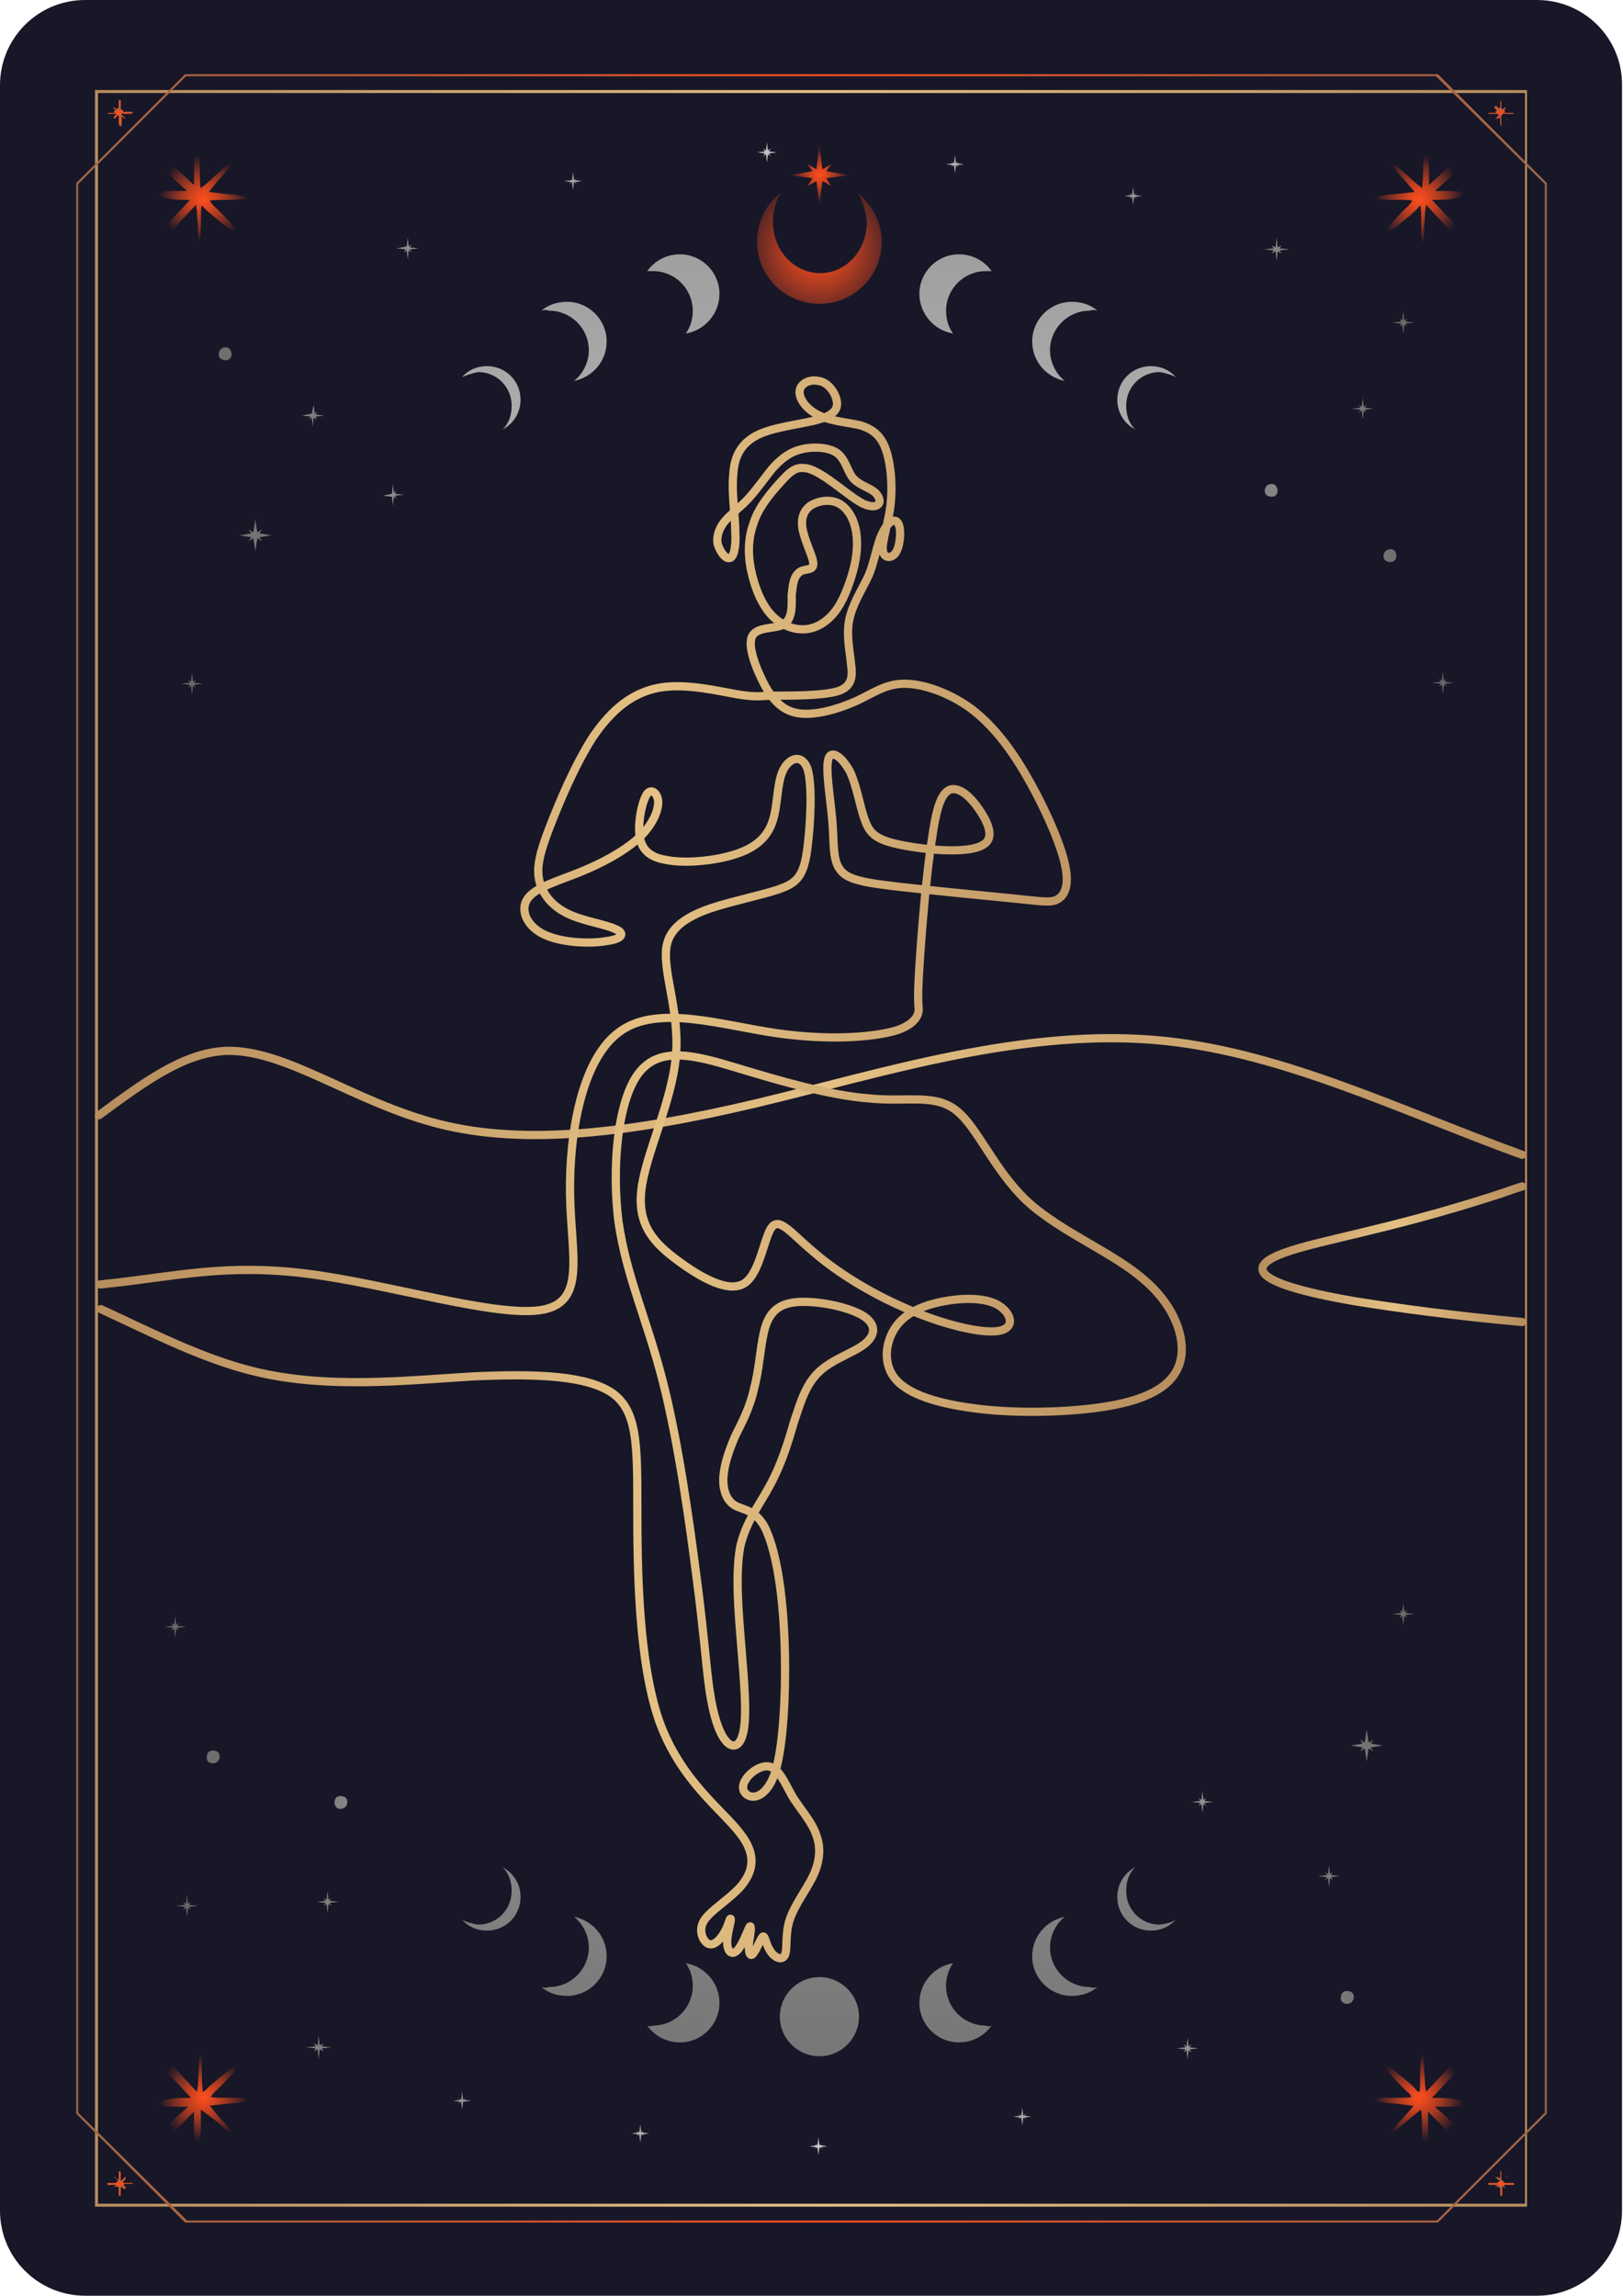 <?xml version="1.0" encoding="utf-8"?>
<!-- Generator: Adobe Illustrator 26.0.3, SVG Export Plug-In . SVG Version: 6.00 Build 0)  -->
<svg version="1.1" id="Layer_1" xmlns="http://www.w3.org/2000/svg" xmlns:xlink="http://www.w3.org/1999/xlink" x="0px" y="0px"
	 viewBox="0 0 164 232" style="enable-background:new 0 0 164 232;" xml:space="preserve">
<style type="text/css">
	.st0{fill:none;}
	.st1{fill:#181727;}
	.st2{fill:url(#SVGID_1_);}
	.st3{fill:url(#SVGID_00000105420238754165783860000003440545599620107703_);}
	.st4{fill:url(#SVGID_00000142147957533852752880000004087085645679605644_);}
	.st5{fill:url(#SVGID_00000059300593570136630330000008321876129630072221_);}
	.st6{fill:url(#SVGID_00000111889238703450729820000005757256661135127456_);}
	.st7{fill:url(#SVGID_00000114795093181136391220000007916394155565857439_);}
	.st8{fill:url(#SVGID_00000161627817386359399590000005349198535144192167_);}
	.st9{fill:url(#SVGID_00000003808576021329714640000005516349913854086283_);}
	.st10{fill:url(#SVGID_00000036212452807519191580000012465255717356398270_);}
	.st11{fill:url(#SVGID_00000145766016126734978390000014062246699103730819_);}
	.st12{fill:url(#SVGID_00000013172114733379874430000008543879229117853358_);}
	.st13{fill:url(#SVGID_00000075847145111435768920000012026744024338122129_);}
	.st14{fill:url(#SVGID_00000173119585886183451210000013453405925178081664_);}
	.st15{fill:url(#SVGID_00000106119481831092017260000001307748206939397522_);}
	.st16{fill:url(#SVGID_00000104685180698211340970000008731830257719107503_);}
	.st17{fill:url(#SVGID_00000119110979184182676120000005861345987244506275_);}
	.st18{fill:url(#SVGID_00000170239618523023978980000017765322824503659925_);}
	.st19{fill:url(#SVGID_00000014626900917168460460000014267867402824501917_);}
	.st20{fill:url(#SVGID_00000034796920464107249570000013833964429855195044_);}
	.st21{fill:url(#SVGID_00000020391680480456361680000009706595465480277426_);}
	.st22{fill:url(#SVGID_00000149373528205193429700000008104387230145163915_);}
	.st23{fill:url(#SVGID_00000100342316527974344570000010813948062130695609_);}
	.st24{fill:url(#SVGID_00000010304703267195371930000013473615760143585976_);}
	.st25{fill:url(#SVGID_00000039115746819874411860000004753777590190928270_);}
	.st26{fill:url(#SVGID_00000091717552852100192530000013282579949347107759_);}
	.st27{fill:url(#SVGID_00000119107467051862849520000011369752030985478585_);}
	.st28{fill:url(#SVGID_00000106136970336649369530000002627543333124350900_);}
	.st29{fill:url(#SVGID_00000044895584081124295710000015611991458526178202_);}
	.st30{fill:url(#SVGID_00000060015352427600579820000009287004933436879262_);}
	.st31{fill:url(#SVGID_00000055701664848132225650000000592094407402948998_);}
	.st32{fill:url(#SVGID_00000166676647906863899950000009013244422393571496_);}
	.st33{fill:url(#SVGID_00000122697245687828201880000003955827824723563916_);}
	.st34{fill:url(#SVGID_00000065070540613340432240000013287637582922238873_);}
	.st35{fill:url(#SVGID_00000070085049050538749960000016566747538380873663_);}
	.st36{fill:url(#SVGID_00000090994785682310286860000013374742393679728307_);}
	.st37{fill:url(#SVGID_00000000938221524628413450000004957616675558376843_);}
	.st38{fill:url(#SVGID_00000075137634388941841950000006308373667389043892_);}
	.st39{fill:url(#SVGID_00000115489939213876282820000000039469216305528972_);}
	.st40{fill:url(#SVGID_00000137104951649803391630000004725362662434018736_);}
	
		.st41{fill:none;stroke:url(#SVGID_00000069387240496320657390000006452791082391950215_);stroke-width:0.831;stroke-linecap:round;stroke-linejoin:round;stroke-miterlimit:10;}
	
		.st42{fill:none;stroke:url(#SVGID_00000014613336882121796810000008913476646397124779_);stroke-width:0.831;stroke-linecap:round;stroke-linejoin:round;stroke-miterlimit:10;}
	
		.st43{fill:none;stroke:url(#SVGID_00000039844304682807575800000007038497895643201665_);stroke-width:0.831;stroke-linecap:round;stroke-linejoin:round;stroke-miterlimit:10;}
	.st44{fill-rule:evenodd;clip-rule:evenodd;fill:url(#SVGID_00000143589738884900813300000016219099892876567738_);}
	.st45{fill-rule:evenodd;clip-rule:evenodd;fill:url(#SVGID_00000058563795627207085520000007007327083810434490_);}
	.st46{fill-rule:evenodd;clip-rule:evenodd;fill:url(#SVGID_00000027571483971672125940000015235798993690013102_);}
	.st47{fill-rule:evenodd;clip-rule:evenodd;fill:url(#SVGID_00000070832326026756506340000005393899307184132247_);}
	.st48{fill-rule:evenodd;clip-rule:evenodd;fill:url(#SVGID_00000098921092221783763550000012919643668369772459_);}
	.st49{fill-rule:evenodd;clip-rule:evenodd;fill:url(#SVGID_00000028324371374307887530000004080949063215846572_);}
	.st50{fill-rule:evenodd;clip-rule:evenodd;fill:url(#SVGID_00000096764205967626427110000016331241383110944679_);}
	.st51{fill-rule:evenodd;clip-rule:evenodd;fill:url(#SVGID_00000112626678945563922710000011457895430692212869_);}
	.st52{fill-rule:evenodd;clip-rule:evenodd;fill:url(#SVGID_00000112603259938621859120000015378406392526172570_);}
	.st53{fill-rule:evenodd;clip-rule:evenodd;fill:url(#SVGID_00000075121774421894766890000003755963085059787198_);}
	.st54{fill-rule:evenodd;clip-rule:evenodd;fill:url(#SVGID_00000008851048629018729470000013096865845183161764_);}
	.st55{fill-rule:evenodd;clip-rule:evenodd;fill:url(#SVGID_00000075161681253251480490000013367669553545403802_);}
	.st56{fill-rule:evenodd;clip-rule:evenodd;fill:url(#SVGID_00000014594601855701605460000006279669552231737523_);}
	.st57{fill-rule:evenodd;clip-rule:evenodd;fill:url(#SVGID_00000078756469236804094080000002302403623418942097_);}
	.st58{fill-rule:evenodd;clip-rule:evenodd;fill:url(#SVGID_00000069359286106952023080000002137083297906694301_);}
	.st59{fill-rule:evenodd;clip-rule:evenodd;fill:url(#SVGID_00000059271789167329674870000008114325062511993528_);}
	.st60{fill-rule:evenodd;clip-rule:evenodd;fill:url(#SVGID_00000173856472073886788040000016392467943151090325_);}
	.st61{fill-rule:evenodd;clip-rule:evenodd;fill:url(#SVGID_00000055706739735607698430000002300316512406889372_);}
	.st62{fill-rule:evenodd;clip-rule:evenodd;fill:url(#SVGID_00000083786452505432917870000018183223807278565269_);}
	.st63{fill-rule:evenodd;clip-rule:evenodd;fill:url(#SVGID_00000093152864871845333150000014690612415065684868_);}
</style>
<path class="st0" d="M10,0h144c5.5,0,10,4.5,10,10v212c0,5.5-4.5,10-10,10H10c-5.5,0-10-4.5-10-10V10C0,4.5,4.5,0,10,0z"/>
<path class="st1" d="M155.3,0H8.6C3.8,0,0,3.9,0,8.6v214.8c0,4.8,3.9,8.6,8.6,8.6h146.7c4.8,0,8.6-3.9,8.6-8.6V8.7
	C164,3.9,160.1,0,155.3,0z"/>
<radialGradient id="SVGID_1_" cx="81.8" cy="116.6" r="80.963" gradientTransform="matrix(1 0 0 -1 0 232.2)" gradientUnits="userSpaceOnUse">
	<stop  offset="0" style="stop-color:#FA4D1E"/>
	<stop  offset="9.350684e-02" style="stop-color:#F04B1E"/>
	<stop  offset="0.253" style="stop-color:#D5441F"/>
	<stop  offset="0.46" style="stop-color:#A83A21"/>
	<stop  offset="0.705" style="stop-color:#6B2B24"/>
	<stop  offset="0.981" style="stop-color:#1E1827"/>
	<stop  offset="1" style="stop-color:#181727"/>
</radialGradient>
<path class="st2" d="M81.8,31.5v9.8 M81.8,46v69.5 M103.6,34.3l-2.5,9.5 M99.8,48.4l-18,67.2 M123.9,42.7l-4.9,8.5 M116.6,55.3
	l-34.8,60.2 M141.3,56.1l-6.9,6.9 M131,66.4l-49.2,49.2 M154.7,73.5l-8.5,4.9 M142,80.8l-60.2,34.8 M149,97.6l-67.2,18 M151.4,115.6
	H81.8 M149,133.6l-67.2-18 M154.7,157.6l-8.5-4.9 M142,150.3l-60.2-34.8 M141.3,175l-6.9-6.9 M131,164.7l-49.2-49.2 M123.9,188.4
	l-4.9-8.5 M116.6,175.8l-34.8-60.2 M103.6,196.8l-2.5-9.5 M99.8,182.7l-18-67.2 M81.8,199.7v-9.8 M81.8,185.1v-69.5 M60.1,196.8
	l2.5-9.5 M63.8,182.7l18-67.2 M39.8,188.4l4.9-8.5 M47.1,175.8l34.8-60.2 M22.4,175l6.9-6.9 M32.7,164.7l49.2-49.2 M9,157.6l8.5-4.9
	 M21.6,150.3l60.2-34.8 M14.7,133.6l67.2-18 M12.3,115.6h69.5 M14.7,97.6l67.2,18 M9,73.5l8.5,4.9 M21.6,80.8l60.2,34.8 M22.4,56.1
	l6.9,6.9 M32.7,66.4l49.2,49.2 M39.8,42.7l4.9,8.5 M47.1,55.3l34.8,60.2 M60.1,34.3l2.5,9.5 M63.8,48.4l18,67.2 M73.2,45.3l1,8.2
	 M74.7,57.5l7.1,58.1 M91.7,45.5l-1.1,8.2 M90,57.6l-8.1,58 M109.5,50.4l-3.2,7.6 M104.7,61.7l-22.9,53.9 M125.4,59.8l-5.1,6.5
	 M117.9,69.5l-36,46.1 M138.3,73l-6.6,5 M128.6,80.4l-46.7,35.2 M147.4,89.1l-7.6,3.1 M136.1,93.6l-54.3,21.9 M152.1,106.9l-8.2,1
	 M139.9,108.4l-58.1,7.1 M151.9,125.4l-8.2-1.1 M139.8,123.7l-58-8.1 M147,143.2l-7.6-3.2 M135.7,138.4l-53.9-22.9 M137.6,159.1
	l-6.5-5.1 M127.9,151.6l-46.1-36 M124.4,172.1l-5-6.6 M117,162.3l-35.2-46.7 M108.3,181.2l-3.1-7.6 M103.7,169.8l-21.9-54.3
	 M90.4,185.8l-1-8.2 M89,173.7l-7.1-58.1 M72,185.7l1.1-8.2 M73.7,173.5l8.1-58 M54.2,180.7l3.2-7.6 M59,169.4l22.9-53.9
	 M38.3,171.3l5.1-6.5 M45.8,161.7l36-46.1 M25.3,158.2l6.6-5 M35.1,150.8l46.7-35.2 M16.2,142.1l7.6-3.1 M27.6,137.5l54.3-21.9
	 M11.6,124.2l8.2-1 M23.7,122.7l58.1-7.1 M11.7,105.7l8.2,1.1 M23.9,107.4l58,8.1 M16.7,87.9l7.6,3.2 M28,92.7l53.9,22.9 M26.1,72
	l6.5,5.1 M35.7,79.5l46.1,36 M39.2,59.1l5,6.6 M46.6,68.8l35.2,46.7 M55.3,50l3.1,7.6 M59.9,61.3l21.9,54.3 M81.8,115.6L86.2,53
	 M81.8,115.6l20.6-59.4 M81.8,115.6l35.4-52.1 M81.8,115.6l47.8-41.2 M81.8,115.6l57-27.6 M81.8,115.6l62.2-12 M81.8,115.6l63.2,4.3
	 M81.8,115.6l59.9,20.4 M81.8,115.6l52.6,35.1 M81.8,115.6l41.6,47.3 M81.8,115.6l27.8,56.4 M81.8,115.6l12.1,61.6 M81.8,115.6
	l-4.4,62.6 M81.8,115.6L61.2,175 M81.8,115.6l-35.4,52.1 M81.8,115.6L34,156.8 M81.8,115.6l-57,27.6 M81.8,115.6l-62.2,12
	 M81.8,115.6l-63.2-4.3 M81.8,115.6L21.9,95.2 M81.8,115.6L29.2,80.5 M81.8,115.6L40.2,68.2 M81.8,115.6L54,59.2 M81.8,115.6
	L69.7,54 M81.8,115.6L86.2,53 M81.8,115.6l16.1-75.4 M81.8,115.6l35.3-68.7 M81.8,115.6l52.1-57.4 M81.8,115.6l65.3-42 M81.8,115.6
	l74-23.9 M81.8,115.6l77.7-4.1 M81.8,115.6l76.2,16 M81.8,115.6l69.4,35 M81.8,115.6l57.9,51.6 M81.8,115.6l42.4,64.6 M81.8,115.6
	l24.1,73.3 M81.8,115.6l4.1,77 M81.8,115.6L65.7,191 M81.8,115.6l-35.3,68.7 M81.8,115.6l-52.1,57.3 M81.8,115.6l-65.3,42
	 M81.8,115.6l-74,23.9 M81.8,115.6l-77.7,4.1 M81.8,115.6l-76.2-16 M81.8,115.6l-69.4-35 M81.8,115.6L23.9,64 M81.8,115.6L39.4,50.9
	 M81.8,115.6L57.7,42.3 M81.8,115.6l-4.1-77 M81.8,115.6l16.1-75.4"/>
<linearGradient id="SVGID_00000016785471391237621780000016132339366107677860_" gradientUnits="userSpaceOnUse" x1="9.6" y1="962.05" x2="154.3" y2="962.05" gradientTransform="matrix(1 0 0 1 0 -846)">
	<stop  offset="0" style="stop-color:#B68D5D"/>
	<stop  offset="7.000000e-02" style="stop-color:#BD9463"/>
	<stop  offset="0.51" style="stop-color:#E4C084"/>
	<stop  offset="1" style="stop-color:#B68D5D"/>
</linearGradient>
<path style="fill:url(#SVGID_00000016785471391237621780000016132339366107677860_);" d="M154.3,223H9.6V9.1h144.7V223z M9.9,222.7
	h144.2V9.4H9.9V222.7z"/>
<linearGradient id="SVGID_00000000204264058603655710000011990732206405541255_" gradientUnits="userSpaceOnUse" x1="12.631" y1="1066.036" x2="12.285" y2="1066.637" gradientTransform="matrix(1 0 0 1 0 -846)">
	<stop  offset="0" style="stop-color:#9D6748"/>
	<stop  offset="0.26" style="stop-color:#CE5932"/>
	<stop  offset="0.51" style="stop-color:#FA4D1E"/>
	<stop  offset="1" style="stop-color:#9D6748"/>
</linearGradient>
<path style="fill:url(#SVGID_00000000204264058603655710000011990732206405541255_);" d="M12.6,220C12.7,220,12.7,220,12.6,220
	c0.1,0,0.1,0.1,0.1,0.1v0.1l-0.3,0.3h-0.1h-0.1l0,0l0,0l0,0l0,0L12.6,220L12.6,220z"/>
<linearGradient id="SVGID_00000027595211383808579390000015471646301148753843_" gradientUnits="userSpaceOnUse" x1="11.835" y1="1066.703" x2="11.488" y2="1067.305" gradientTransform="matrix(1 0 0 1 0 -846)">
	<stop  offset="0" style="stop-color:#9D6748"/>
	<stop  offset="0.26" style="stop-color:#CE5932"/>
	<stop  offset="0.51" style="stop-color:#FA4D1E"/>
	<stop  offset="1" style="stop-color:#9D6748"/>
</linearGradient>
<path style="fill:url(#SVGID_00000027595211383808579390000015471646301148753843_);" d="M11.9,220.7
	C11.9,220.7,12,220.7,11.9,220.7c0.1,0,0.1,0,0.1,0l0,0l0,0l0,0l-0.3,0.3h-0.1h-0.1l0,0l0,0l0,0l0,0L11.9,220.7L11.9,220.7z"/>
<linearGradient id="SVGID_00000035512974989057243340000007237188943477962418_" gradientUnits="userSpaceOnUse" x1="12.523" y1="1066.874" x2="12.346" y2="1067.178" gradientTransform="matrix(1 0 0 1 0 -846)">
	<stop  offset="0" style="stop-color:#9D6748"/>
	<stop  offset="0.26" style="stop-color:#CE5932"/>
	<stop  offset="0.51" style="stop-color:#FA4D1E"/>
	<stop  offset="1" style="stop-color:#9D6748"/>
</linearGradient>
<path style="fill:url(#SVGID_00000035512974989057243340000007237188943477962418_);" d="M12.3,220.7L12.3,220.7L12.3,220.7l0.4,0.3
	v0.1v0.1h-0.1h-0.1l-0.3-0.3c0,0,0,0,0-0.1C12.2,220.8,12.2,220.8,12.3,220.7C12.2,220.8,12.2,220.8,12.3,220.7
	C12.2,220.8,12.3,220.7,12.3,220.7z"/>
<linearGradient id="SVGID_00000166640207894558059760000001388170361753214635_" gradientUnits="userSpaceOnUse" x1="11.814" y1="1066.163" x2="11.63" y2="1066.474" gradientTransform="matrix(1 0 0 1 0 -846)">
	<stop  offset="0" style="stop-color:#9D6748"/>
	<stop  offset="0.26" style="stop-color:#CE5932"/>
	<stop  offset="0.51" style="stop-color:#FA4D1E"/>
	<stop  offset="1" style="stop-color:#9D6748"/>
</linearGradient>
<path style="fill:url(#SVGID_00000166640207894558059760000001388170361753214635_);" d="M11.6,220L11.6,220L11.6,220l0.4,0.3v0.1
	v0.1l0,0l0,0l0,0l0,0l-0.3-0.4l0,0l0,0l0,0C11.5,220.1,11.5,220,11.6,220C11.5,220,11.5,220,11.6,220L11.6,220z"/>
<linearGradient id="SVGID_00000087382862804013650630000013550840791520997285_" gradientUnits="userSpaceOnUse" x1="11.312" y1="1066.451" x2="11.431" y2="1066.89" gradientTransform="matrix(1 0 0 1 0 -846)">
	<stop  offset="0" style="stop-color:#9D6748"/>
	<stop  offset="0.26" style="stop-color:#CE5932"/>
	<stop  offset="0.51" style="stop-color:#FA4D1E"/>
	<stop  offset="1" style="stop-color:#9D6748"/>
</linearGradient>
<path style="fill:url(#SVGID_00000087382862804013650630000013550840791520997285_);" d="M10.9,220.6h0.9h0.1v0.1v0.1h-0.1h-0.9l0,0
	l0,0l0,0l0,0C10.8,220.7,10.8,220.6,10.9,220.6C10.8,220.6,10.9,220.6,10.9,220.6z"/>
<linearGradient id="SVGID_00000111156545398017193830000007911418013554414518_" gradientUnits="userSpaceOnUse" x1="12.873" y1="1066.463" x2="12.993" y2="1066.892" gradientTransform="matrix(1 0 0 1 0 -846)">
	<stop  offset="0" style="stop-color:#9D6748"/>
	<stop  offset="0.26" style="stop-color:#CE5932"/>
	<stop  offset="0.51" style="stop-color:#FA4D1E"/>
	<stop  offset="1" style="stop-color:#9D6748"/>
</linearGradient>
<path style="fill:url(#SVGID_00000111156545398017193830000007911418013554414518_);" d="M12.5,220.6h0.8h0.1v0.1l0,0l0,0l0,0l0,0
	h-0.8l0,0l0,0l0,0l0,0C12.4,220.7,12.4,220.6,12.5,220.6C12.4,220.6,12.4,220.6,12.5,220.6z"/>
<linearGradient id="SVGID_00000061449686228435738450000002673500537618921898_" gradientUnits="userSpaceOnUse" x1="11.954" y1="1065.399" x2="12.224" y2="1066.419" gradientTransform="matrix(1 0 0 1 0 -846)">
	<stop  offset="0" style="stop-color:#9D6748"/>
	<stop  offset="0.26" style="stop-color:#CE5932"/>
	<stop  offset="0.51" style="stop-color:#FA4D1E"/>
	<stop  offset="1" style="stop-color:#9D6748"/>
</linearGradient>
<path style="fill:url(#SVGID_00000061449686228435738450000002673500537618921898_);" d="M12.1,219.4
	C12.1,219.4,12.2,219.4,12.1,219.4c0.1,0.1,0.1,0.1,0.1,0.1v0.8v0.1h-0.1H12v-0.1v-0.8C12,219.5,12,219.4,12.1,219.4
	C12,219.4,12.1,219.4,12.1,219.4z"/>
<linearGradient id="SVGID_00000021101227947441416990000017161831134181806516_" gradientUnits="userSpaceOnUse" x1="11.973" y1="1066.974" x2="12.243" y2="1067.984" gradientTransform="matrix(1 0 0 1 0 -846)">
	<stop  offset="0" style="stop-color:#9D6748"/>
	<stop  offset="0.26" style="stop-color:#CE5932"/>
	<stop  offset="0.51" style="stop-color:#FA4D1E"/>
	<stop  offset="1" style="stop-color:#9D6748"/>
</linearGradient>
<path style="fill:url(#SVGID_00000021101227947441416990000017161831134181806516_);" d="M12.1,220.9
	C12.1,220.9,12.2,221,12.1,220.9c0.1,0.1,0.1,0.1,0.1,0.1v0.8v0.1h-0.1H12v-0.1v-0.7C12,221,12,221,12.1,220.9
	C12,221,12.1,220.9,12.1,220.9z"/>
<linearGradient id="SVGID_00000144325789473048727710000002063455111527677078_" gradientUnits="userSpaceOnUse" x1="11.974" y1="1066.236" x2="12.224" y2="1067.156" gradientTransform="matrix(1 0 0 1 0 -846)">
	<stop  offset="0" style="stop-color:#9D6748"/>
	<stop  offset="0.26" style="stop-color:#CE5932"/>
	<stop  offset="0.51" style="stop-color:#FA4D1E"/>
	<stop  offset="1" style="stop-color:#9D6748"/>
</linearGradient>
<path style="fill:url(#SVGID_00000144325789473048727710000002063455111527677078_);" d="M11.6,220.7l0.4,0.4h0.1h0.1l0.4-0.4l0,0
	l0,0l0,0l0,0l-0.4-0.4h-0.1H12L11.6,220.7L11.6,220.7C11.6,220.6,11.6,220.6,11.6,220.7L11.6,220.7L11.6,220.7z"/>
<linearGradient id="SVGID_00000178924640226465699830000005145684076372473475_" gradientUnits="userSpaceOnUse" x1="148.208" y1="1060.605" x2="148.556" y2="1061.208" gradientTransform="matrix(1 0 0 1 0 -846)">
	<stop  offset="0" style="stop-color:#9D6748"/>
	<stop  offset="0.26" style="stop-color:#CE5932"/>
	<stop  offset="0.51" style="stop-color:#FA4D1E"/>
	<stop  offset="1" style="stop-color:#9D6748"/>
</linearGradient>
<path style="fill:url(#SVGID_00000178924640226465699830000005145684076372473475_);" d="M151.2,220C151.1,220,151.1,220,151.2,220
	c-0.1,0-0.1,0-0.1,0l0,0l0,0l0,0l0.3,0.3h0.1h0.1v-0.1v-0.1L151.2,220L151.2,220z"/>
<linearGradient id="SVGID_00000077316661845112295310000016296212625932750515_" gradientUnits="userSpaceOnUse" x1="148.753" y1="1061.426" x2="149.101" y2="1062.03" gradientTransform="matrix(1 0 0 1 0 -846)">
	<stop  offset="0" style="stop-color:#9D6748"/>
	<stop  offset="0.26" style="stop-color:#CE5932"/>
	<stop  offset="0.51" style="stop-color:#FA4D1E"/>
	<stop  offset="1" style="stop-color:#9D6748"/>
</linearGradient>
<path style="fill:url(#SVGID_00000077316661845112295310000016296212625932750515_);" d="M151.9,220.7
	C151.8,220.7,151.8,220.7,151.9,220.7c-0.1,0-0.1,0.1-0.1,0.1v0.1l0.3,0.3l0,0l0,0l0,0l0,0l0,0l0,0l0,0l0,0L151.9,220.7L151.9,220.7
	z"/>
<linearGradient id="SVGID_00000017506135657820083830000012263918756236706473_" gradientUnits="userSpaceOnUse" x1="148.212" y1="1061.473" x2="148.39" y2="1061.778" gradientTransform="matrix(1 0 0 1 0 -846)">
	<stop  offset="0" style="stop-color:#9D6748"/>
	<stop  offset="0.26" style="stop-color:#CE5932"/>
	<stop  offset="0.51" style="stop-color:#FA4D1E"/>
	<stop  offset="1" style="stop-color:#9D6748"/>
</linearGradient>
<path style="fill:url(#SVGID_00000017506135657820083830000012263918756236706473_);" d="M151.5,220.7
	C151.5,220.7,151.4,220.7,151.5,220.7l-0.4,0.3l0,0l0,0l0,0l0,0h0.1h0.1l0.3-0.3l0,0l0,0l0,0C151.6,220.8,151.6,220.8,151.5,220.7
	C151.6,220.7,151.6,220.7,151.5,220.7L151.5,220.7z"/>
<linearGradient id="SVGID_00000135660150438106897820000012397797220410146688_" gradientUnits="userSpaceOnUse" x1="148.858" y1="1060.751" x2="149.043" y2="1061.063" gradientTransform="matrix(1 0 0 1 0 -846)">
	<stop  offset="0" style="stop-color:#9D6748"/>
	<stop  offset="0.26" style="stop-color:#CE5932"/>
	<stop  offset="0.51" style="stop-color:#FA4D1E"/>
	<stop  offset="1" style="stop-color:#9D6748"/>
</linearGradient>
<path style="fill:url(#SVGID_00000135660150438106897820000012397797220410146688_);" d="M152.2,220L152.2,220
	C152.2,220,152.1,220,152.2,220l-0.4,0.3l0,0l0,0l0,0l0,0l0,0l0,0l0,0l0,0L152.2,220v-0.2C152.3,220.1,152.3,220.1,152.2,220
	C152.3,220,152.3,220,152.2,220L152.2,220z"/>
<linearGradient id="SVGID_00000028307804962063941510000013935167101143539875_" gradientUnits="userSpaceOnUse" x1="152.557" y1="1066.472" x2="152.447" y2="1066.912" gradientTransform="matrix(1 0 0 1 0 -846)">
	<stop  offset="0" style="stop-color:#9D6748"/>
	<stop  offset="0.26" style="stop-color:#CE5932"/>
	<stop  offset="0.51" style="stop-color:#FA4D1E"/>
	<stop  offset="1" style="stop-color:#9D6748"/>
</linearGradient>
<path style="fill:url(#SVGID_00000028307804962063941510000013935167101143539875_);" d="M152.9,220.6h-0.8H152v0.1v0.1h0.1h0.8h0.1
	v-0.1C153,220.7,153,220.6,152.9,220.6C153,220.6,152.9,220.6,152.9,220.6z"/>
<linearGradient id="SVGID_00000141436204981346039680000003590742657349638533_" gradientUnits="userSpaceOnUse" x1="150.962" y1="1066.476" x2="150.842" y2="1066.906" gradientTransform="matrix(1 0 0 1 0 -846)">
	<stop  offset="0" style="stop-color:#9D6748"/>
	<stop  offset="0.26" style="stop-color:#CE5932"/>
	<stop  offset="0.51" style="stop-color:#FA4D1E"/>
	<stop  offset="1" style="stop-color:#9D6748"/>
</linearGradient>
<path style="fill:url(#SVGID_00000141436204981346039680000003590742657349638533_);" d="M151.3,220.6h-0.8h-0.1v0.1v0.1h0.1h0.8
	h0.1v-0.1C151.4,220.7,151.4,220.6,151.3,220.6C151.4,220.6,151.4,220.6,151.3,220.6z"/>
<linearGradient id="SVGID_00000137120665729461799600000004239021347862836402_" gradientUnits="userSpaceOnUse" x1="151.79" y1="1065.384" x2="151.51" y2="1066.405" gradientTransform="matrix(1 0 0 1 0 -846)">
	<stop  offset="0" style="stop-color:#9D6748"/>
	<stop  offset="0.26" style="stop-color:#CE5932"/>
	<stop  offset="0.51" style="stop-color:#FA4D1E"/>
	<stop  offset="1" style="stop-color:#9D6748"/>
</linearGradient>
<path style="fill:url(#SVGID_00000137120665729461799600000004239021347862836402_);" d="M151.7,219.4L151.7,219.4
	C151.6,219.4,151.6,219.4,151.7,219.4c-0.1,0-0.1,0.1-0.1,0.1l0,0v0.8l0,0l0,0l0,0l0,0h0.1v-0.1V219.4
	C151.8,219.5,151.8,219.4,151.7,219.4C151.8,219.4,151.7,219.4,151.7,219.4z"/>
<linearGradient id="SVGID_00000106827084221074639220000001243027852544829108_" gradientUnits="userSpaceOnUse" x1="151.821" y1="1066.975" x2="151.561" y2="1067.985" gradientTransform="matrix(1 0 0 1 0 -846)">
	<stop  offset="0" style="stop-color:#9D6748"/>
	<stop  offset="0.26" style="stop-color:#CE5932"/>
	<stop  offset="0.51" style="stop-color:#FA4D1E"/>
	<stop  offset="1" style="stop-color:#9D6748"/>
</linearGradient>
<path style="fill:url(#SVGID_00000106827084221074639220000001243027852544829108_);" d="M151.7,220.9L151.7,220.9
	C151.6,221,151.6,221,151.7,220.9c-0.1,0-0.1,0.1-0.1,0.1l0,0v0.8v0.1c0,0,0,0,0.1,0h0.1v-0.1v-0.7C151.8,221,151.8,221,151.7,220.9
	C151.8,221,151.7,220.9,151.7,220.9z"/>
<linearGradient id="SVGID_00000142172496820285628740000011355680420984484236_" gradientUnits="userSpaceOnUse" x1="151.825" y1="1066.24" x2="151.575" y2="1067.16" gradientTransform="matrix(1 0 0 1 0 -846)">
	<stop  offset="0" style="stop-color:#9D6748"/>
	<stop  offset="0.26" style="stop-color:#CE5932"/>
	<stop  offset="0.51" style="stop-color:#FA4D1E"/>
	<stop  offset="1" style="stop-color:#9D6748"/>
</linearGradient>
<path style="fill:url(#SVGID_00000142172496820285628740000011355680420984484236_);" d="M152.1,220.7l-0.4,0.4h-0.1h-0.1l-0.3-0.4
	l0,0l0,0l0,0l0,0l0.4-0.4h0.1h0.1L152.1,220.7C152.2,220.6,152.2,220.6,152.1,220.7C152.2,220.7,152.2,220.7,152.1,220.7z"/>
<linearGradient id="SVGID_00000092431590236478954890000011763329281915440003_" gradientUnits="userSpaceOnUse" x1="151.263" y1="858.102" x2="151.609" y2="857.5" gradientTransform="matrix(1 0 0 1 0 -846)">
	<stop  offset="0" style="stop-color:#9D6748"/>
	<stop  offset="0.26" style="stop-color:#CE5932"/>
	<stop  offset="0.51" style="stop-color:#FA4D1E"/>
	<stop  offset="1" style="stop-color:#9D6748"/>
</linearGradient>
<path style="fill:url(#SVGID_00000092431590236478954890000011763329281915440003_);" d="M151.2,12C151.1,12,151.1,12,151.2,12
	c-0.1,0-0.1,0-0.1,0l0,0l0,0l0,0l0.3-0.3h0.1h0.1v0.1v0.1L151.2,12L151.2,12z"/>
<linearGradient id="SVGID_00000087378925055686437650000017126746283022336939_" gradientUnits="userSpaceOnUse" x1="151.811" y1="857.292" x2="152.157" y2="856.691" gradientTransform="matrix(1 0 0 1 0 -846)">
	<stop  offset="0" style="stop-color:#9D6748"/>
	<stop  offset="0.26" style="stop-color:#CE5932"/>
	<stop  offset="0.51" style="stop-color:#FA4D1E"/>
	<stop  offset="1" style="stop-color:#9D6748"/>
</linearGradient>
<path style="fill:url(#SVGID_00000087378925055686437650000017126746283022336939_);" d="M151.9,11.3
	C151.8,11.3,151.8,11.3,151.9,11.3c-0.1,0-0.1-0.1-0.1-0.1v-0.1l0.3-0.3l0,0l0,0l0,0l0,0v0.1V11L151.9,11.3L151.9,11.3z"/>
<linearGradient id="SVGID_00000080924125037479417980000015739849861249225605_" gradientUnits="userSpaceOnUse" x1="151.21" y1="857.171" x2="151.387" y2="856.867" gradientTransform="matrix(1 0 0 1 0 -846)">
	<stop  offset="0" style="stop-color:#9D6748"/>
	<stop  offset="0.26" style="stop-color:#CE5932"/>
	<stop  offset="0.51" style="stop-color:#FA4D1E"/>
	<stop  offset="1" style="stop-color:#9D6748"/>
</linearGradient>
<path style="fill:url(#SVGID_00000080924125037479417980000015739849861249225605_);" d="M151.5,11.3
	C151.5,11.3,151.4,11.3,151.5,11.3l-0.4-0.3l-0.1-0.1v-0.1c0,0,0.1,0,0.1-0.1h0.1l0.3,0.3l0,0l0,0l0,0l0,0
	C151.6,11.3,151.6,11.3,151.5,11.3L151.5,11.3z"/>
<linearGradient id="SVGID_00000179629433216827292710000015500603119659241617_" gradientUnits="userSpaceOnUse" x1="151.996" y1="857.928" x2="152.18" y2="857.616" gradientTransform="matrix(1 0 0 1 0 -846)">
	<stop  offset="0" style="stop-color:#9D6748"/>
	<stop  offset="0.26" style="stop-color:#CE5932"/>
	<stop  offset="0.51" style="stop-color:#FA4D1E"/>
	<stop  offset="1" style="stop-color:#9D6748"/>
</linearGradient>
<path style="fill:url(#SVGID_00000179629433216827292710000015500603119659241617_);" d="M152.2,12L152.2,12l-0.4-0.3l0,0l0,0l0,0
	l0,0l0,0l0,0l0,0l0,0L152.2,12v0.1C152.3,12,152.3,12,152.2,12C152.3,12,152.2,12,152.2,12z"/>
<linearGradient id="SVGID_00000078022843565864461280000006844100422007209149_" gradientUnits="userSpaceOnUse" x1="152.516" y1="857.588" x2="152.406" y2="857.158" gradientTransform="matrix(1 0 0 1 0 -846)">
	<stop  offset="0" style="stop-color:#9D6748"/>
	<stop  offset="0.26" style="stop-color:#CE5932"/>
	<stop  offset="0.51" style="stop-color:#FA4D1E"/>
	<stop  offset="1" style="stop-color:#9D6748"/>
</linearGradient>
<path style="fill:url(#SVGID_00000078022843565864461280000006844100422007209149_);" d="M152.9,11.5h-0.8H152v-0.1l0,0l0,0l0,0l0,0
	h0.8l0,0l0,0l0,0l0,0C153,11.4,153,11.4,152.9,11.5C153,11.5,152.9,11.5,152.9,11.5z"/>
<linearGradient id="SVGID_00000034055225843476894760000017658241800185974946_" gradientUnits="userSpaceOnUse" x1="150.921" y1="857.595" x2="150.801" y2="857.165" gradientTransform="matrix(1 0 0 1 0 -846)">
	<stop  offset="0" style="stop-color:#9D6748"/>
	<stop  offset="0.26" style="stop-color:#CE5932"/>
	<stop  offset="0.51" style="stop-color:#FA4D1E"/>
	<stop  offset="1" style="stop-color:#9D6748"/>
</linearGradient>
<path style="fill:url(#SVGID_00000034055225843476894760000017658241800185974946_);" d="M151.3,11.5h-0.8h-0.1v-0.1l0,0l0,0l0,0
	l0,0h0.8l0,0l0,0l0,0l0,0C151.4,11.4,151.4,11.4,151.3,11.5C151.4,11.5,151.4,11.5,151.3,11.5z"/>
<linearGradient id="SVGID_00000150796017375734182540000015681018730283771042_" gradientUnits="userSpaceOnUse" x1="151.792" y1="858.674" x2="151.512" y2="857.654" gradientTransform="matrix(1 0 0 1 0 -846)">
	<stop  offset="0" style="stop-color:#9D6748"/>
	<stop  offset="0.26" style="stop-color:#CE5932"/>
	<stop  offset="0.51" style="stop-color:#FA4D1E"/>
	<stop  offset="1" style="stop-color:#9D6748"/>
</linearGradient>
<path style="fill:url(#SVGID_00000150796017375734182540000015681018730283771042_);" d="M151.7,12.7L151.7,12.7
	C151.6,12.7,151.6,12.7,151.7,12.7c-0.1,0-0.1-0.1-0.1-0.1l0,0v-0.9l0,0l0,0l0,0l0,0h0.1v0.1V12.7C151.7,12.6,151.7,12.6,151.7,12.7
	c0,0,0,0,0,0.1C151.8,12.7,151.8,12.7,151.7,12.7L151.7,12.7z"/>
<linearGradient id="SVGID_00000163753203586376001600000011404561640519943843_" gradientUnits="userSpaceOnUse" x1="151.776" y1="857.096" x2="151.516" y2="856.085" gradientTransform="matrix(1 0 0 1 0 -846)">
	<stop  offset="0" style="stop-color:#9D6748"/>
	<stop  offset="0.26" style="stop-color:#CE5932"/>
	<stop  offset="0.51" style="stop-color:#FA4D1E"/>
	<stop  offset="1" style="stop-color:#9D6748"/>
</linearGradient>
<path style="fill:url(#SVGID_00000163753203586376001600000011404561640519943843_);" d="M151.7,11.1L151.7,11.1
	C151.6,11.1,151.6,11.1,151.7,11.1c-0.1,0-0.1-0.1-0.1-0.1l0,0v-0.8l0,0l0,0l0,0l0,0h0.1v0.1V11.1C151.8,11,151.8,11.1,151.7,11.1
	C151.8,11.1,151.7,11.1,151.7,11.1z"/>
<linearGradient id="SVGID_00000162340891403409674370000009009518060205513900_" gradientUnits="userSpaceOnUse" x1="151.782" y1="857.832" x2="151.532" y2="856.912" gradientTransform="matrix(1 0 0 1 0 -846)">
	<stop  offset="0" style="stop-color:#9D6748"/>
	<stop  offset="0.26" style="stop-color:#CE5932"/>
	<stop  offset="0.51" style="stop-color:#FA4D1E"/>
	<stop  offset="1" style="stop-color:#9D6748"/>
</linearGradient>
<path style="fill:url(#SVGID_00000162340891403409674370000009009518060205513900_);" d="M152.1,11.3l-0.4-0.4h-0.1h-0.1l-0.4,0.4
	l0,0l0,0l0,0l0,0l0.4,0.4h0.1h0.1L152.1,11.3C152.2,11.4,152.2,11.4,152.1,11.3C152.2,11.3,152.2,11.3,152.1,11.3z"/>
<linearGradient id="SVGID_00000047032862096308889530000007037808900504513412_" gradientUnits="userSpaceOnUse" x1="11.534" y1="858.026" x2="11.88" y2="857.425" gradientTransform="matrix(1 0 0 1 0 -846)">
	<stop  offset="0" style="stop-color:#9D6748"/>
	<stop  offset="0.26" style="stop-color:#CE5932"/>
	<stop  offset="0.51" style="stop-color:#FA4D1E"/>
	<stop  offset="1" style="stop-color:#9D6748"/>
</linearGradient>
<path style="fill:url(#SVGID_00000047032862096308889530000007037808900504513412_);" d="M11.6,12L11.6,12c-0.1,0-0.1-0.1-0.1-0.1
	v-0.1l0.3-0.3h0.1H12l0,0l0,0l0,0l0,0L11.6,12L11.6,12z"/>
<linearGradient id="SVGID_00000036935958296101546390000011578445908916115901_" gradientUnits="userSpaceOnUse" x1="12.255" y1="857.315" x2="12.601" y2="856.714" gradientTransform="matrix(1 0 0 1 0 -846)">
	<stop  offset="0" style="stop-color:#9D6748"/>
	<stop  offset="0.26" style="stop-color:#CE5932"/>
	<stop  offset="0.51" style="stop-color:#FA4D1E"/>
	<stop  offset="1" style="stop-color:#9D6748"/>
</linearGradient>
<path style="fill:url(#SVGID_00000036935958296101546390000011578445908916115901_);" d="M12.3,11.3C12.2,11.3,12.2,11.3,12.3,11.3
	c-0.1,0-0.1,0-0.1,0l0,0l0,0l0,0l0.3-0.3l0,0l0,0l0,0l0,0l0,0l0,0l0,0l0,0L12.3,11.3L12.3,11.3z"/>
<linearGradient id="SVGID_00000129902518085195571860000003532558120259797921_" gradientUnits="userSpaceOnUse" x1="11.646" y1="857.191" x2="11.83" y2="856.88" gradientTransform="matrix(1 0 0 1 0 -846)">
	<stop  offset="0" style="stop-color:#9D6748"/>
	<stop  offset="0.26" style="stop-color:#CE5932"/>
	<stop  offset="0.51" style="stop-color:#FA4D1E"/>
	<stop  offset="1" style="stop-color:#9D6748"/>
</linearGradient>
<path style="fill:url(#SVGID_00000129902518085195571860000003532558120259797921_);" d="M11.9,11.3C11.9,11.3,11.8,11.3,11.9,11.3
	L11.5,11v-0.1v-0.1l0,0l0,0l0,0l0,0l0.3,0.3l0,0l0,0l0,0C12,11.3,12,11.3,11.9,11.3C12,11.3,11.9,11.3,11.9,11.3z"/>
<linearGradient id="SVGID_00000024698038565322889090000005001948295939461534_" gradientUnits="userSpaceOnUse" x1="12.344" y1="857.895" x2="12.528" y2="857.584" gradientTransform="matrix(1 0 0 1 0 -846)">
	<stop  offset="0" style="stop-color:#9D6748"/>
	<stop  offset="0.26" style="stop-color:#CE5932"/>
	<stop  offset="0.51" style="stop-color:#FA4D1E"/>
	<stop  offset="1" style="stop-color:#9D6748"/>
</linearGradient>
<path style="fill:url(#SVGID_00000024698038565322889090000005001948295939461534_);" d="M12.6,12L12.6,12l-0.4-0.3v-0.1v-0.1l0,0
	l0,0l0,0l0,0l0.3,0.3l0,0l0,0l0,0C12.7,12,12.7,12,12.6,12C12.7,12,12.6,12,12.6,12z"/>
<linearGradient id="SVGID_00000131357312143731471940000013336729354517876374_" gradientUnits="userSpaceOnUse" x1="12.95" y1="857.581" x2="12.831" y2="857.151" gradientTransform="matrix(1 0 0 1 0 -846)">
	<stop  offset="0" style="stop-color:#9D6748"/>
	<stop  offset="0.26" style="stop-color:#CE5932"/>
	<stop  offset="0.51" style="stop-color:#FA4D1E"/>
	<stop  offset="1" style="stop-color:#9D6748"/>
</linearGradient>
<path style="fill:url(#SVGID_00000131357312143731471940000013336729354517876374_);" d="M13.3,11.5h-0.8h-0.1v-0.1v-0.1h0.1h0.8
	h0.1c0,0,0,0,0,0.1l0,0C13.4,11.4,13.4,11.4,13.3,11.5L13.3,11.5L13.3,11.5z"/>
<linearGradient id="SVGID_00000084490772209494418330000006487603467775611054_" gradientUnits="userSpaceOnUse" x1="11.43" y1="857.566" x2="11.32" y2="857.136" gradientTransform="matrix(1 0 0 1 0 -846)">
	<stop  offset="0" style="stop-color:#9D6748"/>
	<stop  offset="0.26" style="stop-color:#CE5932"/>
	<stop  offset="0.51" style="stop-color:#FA4D1E"/>
	<stop  offset="1" style="stop-color:#9D6748"/>
</linearGradient>
<path style="fill:url(#SVGID_00000084490772209494418330000006487603467775611054_);" d="M11.7,11.5h-0.8l0,0l0,0l0,0l0,0v-0.1
	c0,0,0,0,0.1,0h0.8h0.1c0,0,0,0,0,0.1l0,0C11.8,11.4,11.8,11.4,11.7,11.5C11.8,11.5,11.8,11.5,11.7,11.5
	C11.8,11.5,11.7,11.5,11.7,11.5z"/>
<linearGradient id="SVGID_00000108287657139195141900000003633646026707493252_" gradientUnits="userSpaceOnUse" x1="12.295" y1="858.647" x2="12.025" y2="857.627" gradientTransform="matrix(1 0 0 1 0 -846)">
	<stop  offset="0" style="stop-color:#9D6748"/>
	<stop  offset="0.26" style="stop-color:#CE5932"/>
	<stop  offset="0.51" style="stop-color:#FA4D1E"/>
	<stop  offset="1" style="stop-color:#9D6748"/>
</linearGradient>
<path style="fill:url(#SVGID_00000108287657139195141900000003633646026707493252_);" d="M12.1,12.7C12.1,12.7,12,12.7,12.1,12.7
	C12,12.6,12,12.6,12,12.6v-0.9v-0.1h0.1c0,0,0,0,0.1,0c0,0,0,0,0.1,0l0,0c0,0,0,0,0,0.1v0.8v0.1v0.1C12.2,12.8,12.2,12.8,12.1,12.7
	C12.1,12.8,12.1,12.8,12.1,12.7z"/>
<linearGradient id="SVGID_00000183218522288300552250000009467907582284506282_" gradientUnits="userSpaceOnUse" x1="12.242" y1="857.081" x2="11.972" y2="856.071" gradientTransform="matrix(1 0 0 1 0 -846)">
	<stop  offset="0" style="stop-color:#9D6748"/>
	<stop  offset="0.26" style="stop-color:#CE5932"/>
	<stop  offset="0.51" style="stop-color:#FA4D1E"/>
	<stop  offset="1" style="stop-color:#9D6748"/>
</linearGradient>
<path style="fill:url(#SVGID_00000183218522288300552250000009467907582284506282_);" d="M12.1,11.1C12.1,11.1,12,11.1,12.1,11.1
	C12,11,12,11,12,11v-0.8v-0.1h0.1h0.1v0.1V11C12.2,11,12.2,11.1,12.1,11.1C12.2,11.1,12.1,11.1,12.1,11.1z"/>
<linearGradient id="SVGID_00000098198551433144089010000000803921616870682263_" gradientUnits="userSpaceOnUse" x1="12.177" y1="857.833" x2="11.937" y2="856.913" gradientTransform="matrix(1 0 0 1 0 -846)">
	<stop  offset="0" style="stop-color:#9D6748"/>
	<stop  offset="0.26" style="stop-color:#CE5932"/>
	<stop  offset="0.51" style="stop-color:#FA4D1E"/>
	<stop  offset="1" style="stop-color:#9D6748"/>
</linearGradient>
<path style="fill:url(#SVGID_00000098198551433144089010000000803921616870682263_);" d="M12.5,11.3l-0.4-0.4H12h-0.1l-0.4,0.4l0,0
	l0,0l0,0l0,0l0.4,0.4H12h0.1L12.5,11.3L12.5,11.3C12.6,11.4,12.6,11.4,12.5,11.3C12.6,11.3,12.6,11.3,12.5,11.3
	C12.6,11.3,12.6,11.3,12.5,11.3z"/>
<linearGradient id="SVGID_00000146467480129834865300000006151953970143505803_" gradientUnits="userSpaceOnUse" x1="7.7" y1="962.05" x2="156.3" y2="962.05" gradientTransform="matrix(1 0 0 1 0 -846)">
	<stop  offset="0" style="stop-color:#9D6748"/>
	<stop  offset="0.26" style="stop-color:#CE5932"/>
	<stop  offset="0.51" style="stop-color:#FA4D1E"/>
	<stop  offset="1" style="stop-color:#9D6748"/>
</linearGradient>
<path style="fill:url(#SVGID_00000146467480129834865300000006151953970143505803_);" d="M145.3,224.6H18.7l-11-11V18.5l11-11h126.6
	l11,11v195.1L145.3,224.6z M18.9,224.4h126.3l10.9-10.9V18.6l-11-10.9H18.8L7.9,18.6v194.9L18.9,224.4z"/>
<linearGradient id="SVGID_00000139286056010693991640000005434380491187117461_" gradientUnits="userSpaceOnUse" x1="127.148" y1="105.45" x2="154.165" y2="105.45" gradientTransform="matrix(1 0 0 -1 0 232.2)">
	<stop  offset="0" style="stop-color:#B68D5D"/>
	<stop  offset="7.000000e-02" style="stop-color:#BD9463"/>
	<stop  offset="0.51" style="stop-color:#E4C084"/>
	<stop  offset="1" style="stop-color:#B68D5D"/>
</linearGradient>
<path style="fill:none;stroke:url(#SVGID_00000139286056010693991640000005434380491187117461_);stroke-width:0.831;stroke-linecap:round;stroke-linejoin:round;stroke-miterlimit:10;" d="
	M153.8,119.9c-1,0.3-2,0.7-3,1c-10.6,3.4-17.4,4.4-21,5.7c-3.6,1.3-3.9,3,7.1,4.9c4.3,0.7,10.3,1.5,16.9,2.1"/>
<linearGradient id="SVGID_00000165926806826435903990000016558456099776350624_" gradientUnits="userSpaceOnUse" x1="9.584" y1="121.392" x2="154.216" y2="121.392" gradientTransform="matrix(1 0 0 -1 0 232.2)">
	<stop  offset="0" style="stop-color:#B68D5D"/>
	<stop  offset="7.000000e-02" style="stop-color:#BD9463"/>
	<stop  offset="0.51" style="stop-color:#E4C084"/>
	<stop  offset="1" style="stop-color:#B68D5D"/>
</linearGradient>
<path style="fill:none;stroke:url(#SVGID_00000165926806826435903990000016558456099776350624_);stroke-width:0.831;stroke-linecap:round;stroke-linejoin:round;stroke-miterlimit:10;" d="
	M10,112.7c4.5-3.3,8.5-6.3,12.8-6.5c6.1-0.2,12.9,5.2,21.6,7.4s19.3,0.9,32-2.1c12.6-3,27.2-7.8,41.4-6.3c12.1,1.3,23.9,7.1,36,11.5
	"/>
<linearGradient id="SVGID_00000132085830173881668900000009380560975411471256_" gradientUnits="userSpaceOnUse" x1="9.684" y1="114.029" x2="119.83" y2="114.029" gradientTransform="matrix(1 0 0 -1 0 232.2)">
	<stop  offset="0" style="stop-color:#B68D5D"/>
	<stop  offset="7.000000e-02" style="stop-color:#BD9463"/>
	<stop  offset="0.51" style="stop-color:#E4C084"/>
	<stop  offset="1" style="stop-color:#B68D5D"/>
</linearGradient>
<path style="fill:none;stroke:url(#SVGID_00000132085830173881668900000009380560975411471256_);stroke-width:0.831;stroke-linecap:round;stroke-linejoin:round;stroke-miterlimit:10;" d="
	M10.2,132.3c5.2,2.4,10.2,5,15.5,6.3c7.4,1.8,15.4,0.9,22,0.5c6.6-0.3,11.6-0.1,14.2,1.7c2.5,1.8,2.5,5.2,2.5,11.5
	s0.1,15.5,2.2,21.6c2.2,6.1,6.4,9,8.2,11.4c1.8,2.3,1.2,4,0,5.4c-1.2,1.3-2.9,2.3-3.6,3.3s-0.2,2.1,0.3,2.4c0.5,0.3,1.1-0.2,1.5-0.8
	s0.6-1.2,0.7-1.5s0.2-0.3,0.1,0.2s-0.4,1.6-0.3,2.3s0.5,1,1,0.5s1-1.9,1.2-2.3c0.2-0.4,0.2,0.2,0.1,0.8s-0.2,1.1-0.1,1.5
	c0,0.4,0.2,0.7,0.5,0.2c0.3-0.4,0.7-1.5,0.9-1.6c0.2-0.1,0.3,0.8,0.7,1.4c0.4,0.7,1.2,1.1,1.5,0.5s0-2.1,0.5-3.6s1.6-2.9,2.3-4.3
	c0.7-1.4,0.9-2.9,0.4-4.2c-0.4-1.3-1.5-2.5-2.4-3.9c-0.8-1.4-1.4-3-2.5-3.1s-2.7,1.3-2.5,2.3s2.1,1.5,3.2-1.6
	c1-3.1,1.2-9.9,0.9-14.9c-0.3-5.1-1.1-8.4-2-10.1c-1-1.7-2.2-1.6-3-2.1s-1.2-1.6-1.1-2.9c0.1-1.3,0.6-2.7,1.2-4.1
	c0.7-1.4,1.5-2.9,1.9-4.8c0.5-1.8,0.6-4,1-5.7s1.2-2.8,3.2-3s5.1,0.4,6.7,1.3c1.5,0.9,1.4,2,0.3,2.9s-3.2,1.5-4.6,2.8
	s-1.9,3.1-2.6,5.2c-0.6,2.1-1.3,4.3-2.4,6.3c-1,1.9-2.4,3.6-3,6.2c-0.5,2.7-0.2,6.4,0.1,10c0.3,3.6,0.6,7.1,0.2,8.8s-1.3,1.6-2,0.5
	s-1.2-3.1-1.5-5.5s-0.5-5.2-1.2-10.6c-0.7-5.4-1.8-13.5-3.4-19.8s-3.7-10.7-4.5-16.2c-0.7-5.5-0.1-12.2,2-15s5.6-1.9,9.9-0.6
	s9.4,2.8,13.4,3.1c3.9,0.4,6.6-0.5,8.8,1.2c2.2,1.7,3.8,6,7.2,9.2c3.5,3.2,8.8,5.2,12,8.1c3.2,2.8,4.3,6.5,3.2,8.8
	c-1.1,2.4-4.4,3.5-8.4,4s-8.7,0.5-12.3,0c-3.7-0.5-6.4-1.4-7.7-2.8c-1.3-1.4-1.2-3.4-0.4-4.9c0.8-1.5,2.3-2.4,4.3-2.9
	s4.6-0.7,6.2,0.1c1.5,0.8,2,2.4,0.2,2.7s-5.8-0.7-9.4-2.3c-3.7-1.6-7-3.7-9.2-5.6c-2.3-1.9-3.5-3.6-4.3-2.6s-1.2,4.7-2.8,5.7
	c-1.6,1-4.4-0.6-6.7-2.3c-2.3-1.7-4.1-3.5-3.7-7.1s3.1-8.9,3.5-13.6s-1.5-8.8-0.9-11.3s3.8-3.5,6.4-4.2s4.6-1.1,5.8-1.7
	c1.2-0.6,1.7-1.5,2-3.9s0.5-6.2,0-7.9c-0.6-1.6-1.9-1.1-2.5,0.2c-0.6,1.3-0.5,3.4-1,5s-1.6,2.7-3.7,3.4c-2.1,0.7-5.2,1-7.1,0.6
	c-1.9-0.3-2.6-1.3-2.7-2.7c-0.1-1.4,0.3-3.3,0.8-4c0.5-0.6,1.2,0.1,1.1,1.1s-0.8,2.4-2.2,3.6c-1.4,1.2-3.4,2.3-5.6,3.2
	c-2.2,0.9-4.4,1.5-5.3,2.6c-0.9,1.1-0.3,2.8,1.5,3.7c1.8,0.9,4.8,1,6.4,0.7c1.6-0.2,1.9-0.8,0.9-1.2c-1-0.5-3.3-0.8-4.9-1.6
	c-1.6-0.8-2.5-2-2.8-3.3s0-2.7,1-5.3c1-2.6,2.6-6.4,4.4-9.2c1.9-2.8,4-4.5,6.7-5c2.8-0.5,6.2,0.4,8.1,0.7c1.9,0.3,2.2,0.1,3.8,0.1
	c1.6,0,4.5,0,6-0.4s1.7-1.4,1.5-2.7c-0.1-1.3-0.5-2.9-0.2-4.5s1.3-3.1,2-4.6c0.6-1.5,0.8-3,1.3-4.1s1.2-1.7,1.6-1.2s0.3,2.1-0.1,2.9
	c-0.4,0.8-1.3,0.8-1.4-0.1c-0.1-0.9,0.6-2.8,0.8-4.7c0.2-2,0-4.1-0.5-5.5s-1.3-2-2.5-2.4c-1.2-0.3-2.9-0.4-4.2-1
	c-1.3-0.6-2.1-1.7-2-2.5s1.1-1.2,1.9-1c0.8,0.1,1.4,0.8,1.7,1.5c0.3,0.8,0.4,1.6-1.1,2.2c-1.5,0.6-4.5,0.8-6.4,1.6s-2.7,2.2-2.8,4.1
	c-0.2,1.9,0.2,4.2,0.2,5.9c0.1,1.6-0.2,2.6-0.6,2.6c-0.4,0.1-1-0.7-1.2-1.5c-0.1-0.8,0.2-1.6,0.8-2.3c0.6-0.7,1.6-1.4,2.4-2.3
	c0.8-0.9,1.5-1.9,2.3-2.9c0.8-0.9,1.7-1.7,3-2c1.2-0.3,2.8-0.2,3.6,0.4c0.8,0.6,1,1.7,1.5,2.4s1.5,1,2.1,1.4s0.8,1,0.6,1.3
	c-0.2,0.3-0.7,0.4-1.6,0c-0.8-0.4-1.9-1.3-3-2.1s-2.2-1.5-3-1.5c-0.9-0.1-1.5,0.5-2.4,1.5s-2.2,2.5-2.7,4.2
	c-0.6,1.7-0.5,3.5-0.1,5.1s1,3,1.9,4s2.1,1.5,3.2,1.5c1.2,0,2.3-0.6,3.2-1.7c0.9-1.1,1.5-2.8,1.9-4.2c0.4-1.5,0.5-2.8,0.3-4
	s-0.8-2.3-1.7-2.8c-0.9-0.5-2.1-0.3-2.9,0.2c-0.7,0.5-1,1.3-0.8,2.4c0.2,1,0.8,2.3,1,3s0,0.9-0.3,1c-0.4,0.1-0.9,0.1-1.2,0.5
	c-0.4,0.4-0.5,1.1-0.6,2.1c0,1.1,0.1,2.4-0.8,3c-0.9,0.5-2.7,0.2-3.2,1.2s0.4,3.3,1.3,5c0.9,1.6,1.9,2.6,3.5,2.8
	c1.6,0.2,3.8-0.4,5.6-1.2c1.8-0.8,3-1.8,5-1.8c1.9,0,4.5,0.9,6.7,2.5c2.1,1.6,3.8,3.7,5.5,6.6s3.3,6.4,3.9,8.7
	c0.6,2.3,0.2,3.4-0.5,3.9s-1.6,0.3-4.6,0c-3.1-0.3-8.2-0.8-11.7-1.2c-3.4-0.4-5.1-0.7-5.8-1.7c-0.8-1-0.6-2.7-0.8-5
	c-0.2-2.3-0.7-5.1-0.4-6.2c0.3-1,1.4-0.2,2.2,1.3c0.7,1.5,1,3.6,1.5,4.9c0.5,1.4,1.2,2,3.7,2.5s6.7,0.9,8.2,0
	c1.5-0.8,0.2-2.9-0.8-4.2c-1-1.2-1.8-1.6-2.5-1.4c-0.7,0.3-1.3,1.2-1.8,4.8c-0.6,3.6-1.1,9.9-1.3,13.1c-0.2,3.2-0.1,3.3-0.1,3.9
	c0.1,0.6,0.1,1.7-2.1,2.5c-2.2,0.7-6.8,1.1-12.3,0.3c-5.5-0.8-11.9-2.9-15.7-0.2c-3.9,2.7-5.2,10.3-5.1,16.5c0.1,6.2,1.7,11-3,11.7
	s-15.6-2.7-23.7-3.7c-8.1-1-13.3,0.3-19.8,1c-0.3,0-0.6,0.1-1,0.1"/>
<g>
	
		<radialGradient id="SVGID_00000061460978039623159560000017518577364645566889_" cx="20.575" cy="20.27" r="4.547" gradientTransform="matrix(1 0 0 -1 0 232.2)" gradientUnits="userSpaceOnUse">
		<stop  offset="0" style="stop-color:#FA4D1E"/>
		<stop  offset="9.350684e-02" style="stop-color:#F04B1E"/>
		<stop  offset="0.253" style="stop-color:#D5441F"/>
		<stop  offset="0.46" style="stop-color:#A83A21"/>
		<stop  offset="0.705" style="stop-color:#6B2B24"/>
		<stop  offset="0.981" style="stop-color:#1E1827"/>
		<stop  offset="1" style="stop-color:#181727"/>
	</radialGradient>
	<path style="fill-rule:evenodd;clip-rule:evenodd;fill:url(#SVGID_00000061460978039623159560000017518577364645566889_);" d="
		M20.1,208.7c0,0.7-0.1,1.6-0.1,2l-0.1,0.7l-1.5-1.6c-1.5-1.6-1.8-1.9-2-1.6c-0.3,0.3,0.1,0.9,1.5,2.3l1.4,1.5h-0.7
		c-1.5,0-2.9,0.4-2.5,0.8c0,0,0.7,0.1,1.5,0.1H19l-1,0.9c-1.3,1.2-1.8,1.9-1.6,2.2c0.1,0.1,0.3,0.2,0.3,0.2c0.1,0,0.8-0.6,1.5-1.4
		l1.4-1.4v1.4c0,1,0,1.4,0.2,1.6c0.3,0.3,0.5-0.1,0.5-1.6c0-0.8,0-1.5,0-1.6c0,0,0.7,0.5,1.6,1.2c2.1,1.9,2.2,1.6,0.2-0.5
		c-0.5-0.6-0.9-1.1-0.9-1.1s0.8-0.1,1.7-0.2c1.6-0.1,2.3-0.3,2.3-0.5c0-0.1-0.9-0.1-1.9-0.1s-1.9,0-2-0.1c0,0,0.2-0.3,0.4-0.5
		c1.1-1,2.7-2.8,2.6-3c0-0.1-3,2.2-3.5,2.8c-0.1,0.1-0.3,0.2-0.3,0.2s-0.1-0.7-0.1-1.6c0-1.5,0-2.2-0.3-2.2
		C20.2,207.5,20.1,208,20.1,208.7L20.1,208.7z"/>
	
		<radialGradient id="SVGID_00000013904305051290655350000010012996786384997026_" cx="143.37" cy="20.27" r="4.538" gradientTransform="matrix(1 0 0 -1 0 232.2)" gradientUnits="userSpaceOnUse">
		<stop  offset="0" style="stop-color:#FA4D1E"/>
		<stop  offset="9.350684e-02" style="stop-color:#F04B1E"/>
		<stop  offset="0.253" style="stop-color:#D5441F"/>
		<stop  offset="0.46" style="stop-color:#A83A21"/>
		<stop  offset="0.705" style="stop-color:#6B2B24"/>
		<stop  offset="0.981" style="stop-color:#1E1827"/>
		<stop  offset="1" style="stop-color:#181727"/>
	</radialGradient>
	<path style="fill-rule:evenodd;clip-rule:evenodd;fill:url(#SVGID_00000013904305051290655350000010012996786384997026_);" d="
		M143.9,208.7c0,0.7,0.1,1.6,0.1,2l0.1,0.7l1.5-1.6c1.5-1.6,1.8-1.9,2-1.6c0.3,0.3-0.1,0.9-1.5,2.3l-1.4,1.5h0.7
		c1.6,0,2.9,0.4,2.5,0.8c0,0-0.7,0.1-1.5,0.1H145l1,0.9c1.3,1.2,1.8,1.9,1.6,2.2c-0.1,0.1-0.2,0.2-0.3,0.2s-0.8-0.6-1.6-1.4
		l-1.4-1.4v1.4c0,1,0,1.4-0.1,1.6c-0.3,0.3-0.5-0.1-0.5-1.6c0-0.8-0.1-1.5-0.1-1.6c0,0-0.7,0.5-1.5,1.2c-2.1,1.9-2.2,1.6-0.2-0.5
		c0.5-0.6,1-1.1,0.9-1.1s-0.8-0.1-1.7-0.2c-1.6-0.1-2.3-0.3-2.3-0.5c0-0.1,0.9-0.1,1.9-0.1s1.9,0,1.9-0.1c0,0-0.1-0.3-0.4-0.5
		c-1.1-1-2.6-2.8-2.6-3c0.1-0.1,3.1,2.2,3.5,2.8c0.1,0.1,0.2,0.2,0.3,0.2s0.1-0.7,0.1-1.6c0-1.5,0.1-2.2,0.3-2.2
		C143.8,207.5,143.8,208,143.9,208.7L143.9,208.7z"/>
	
		<radialGradient id="SVGID_00000137828689349058875620000015672517890263696520_" cx="143.406" cy="212.066" r="4.54" gradientTransform="matrix(1 0 0 -1 0 232.2)" gradientUnits="userSpaceOnUse">
		<stop  offset="0" style="stop-color:#FA4D1E"/>
		<stop  offset="9.350684e-02" style="stop-color:#F04B1E"/>
		<stop  offset="0.253" style="stop-color:#D5441F"/>
		<stop  offset="0.46" style="stop-color:#A83A21"/>
		<stop  offset="0.705" style="stop-color:#6B2B24"/>
		<stop  offset="0.981" style="stop-color:#1E1827"/>
		<stop  offset="1" style="stop-color:#181727"/>
	</radialGradient>
	<path style="fill-rule:evenodd;clip-rule:evenodd;fill:url(#SVGID_00000137828689349058875620000015672517890263696520_);" d="
		M143.9,23.4c0-0.7,0.1-1.6,0.1-2l0.1-0.7l1.5,1.6c1.5,1.7,1.8,1.9,2,1.7c0.3-0.3-0.1-0.9-1.5-2.3l-1.4-1.5h0.7
		c1.6,0,2.9-0.4,2.5-0.8c0,0-0.7-0.1-1.5-0.1H145l1-0.9c1.3-1.2,1.8-1.9,1.6-2.2c-0.1-0.1-0.2-0.2-0.3-0.2s-0.8,0.6-1.5,1.4
		l-1.4,1.3v-1.3c0-1,0-1.4-0.1-1.6c-0.4-0.4-0.5,0.1-0.5,1.6c0,0.8-0.1,1.5-0.1,1.6c0,0-0.7-0.5-1.5-1.3c-2.1-1.9-2.2-1.6-0.2,0.6
		c0.5,0.6,1,1.1,0.9,1.1c0,0-0.8,0.1-1.7,0.2c-1.6,0.1-2.3,0.3-2.3,0.5c0,0,0.8,0.1,1.9,0.1c1,0,1.9,0,1.9,0.1c0,0-0.2,0.3-0.4,0.5
		c-1.1,1-2.6,2.8-2.6,3c0.1,0.2,3.1-2.2,3.5-2.7c0.1-0.1,0.2-0.3,0.3-0.3s0.1,0.7,0.1,1.6c0,1.5,0,2.2,0.3,2.2
		C143.8,24.6,143.9,24,143.9,23.4L143.9,23.4z"/>
	
		<radialGradient id="SVGID_00000153682685611216302870000015919995247186191788_" cx="20.544" cy="212.066" r="4.546" gradientTransform="matrix(1 0 0 -1 0 232.2)" gradientUnits="userSpaceOnUse">
		<stop  offset="0" style="stop-color:#FA4D1E"/>
		<stop  offset="9.350684e-02" style="stop-color:#F04B1E"/>
		<stop  offset="0.253" style="stop-color:#D5441F"/>
		<stop  offset="0.46" style="stop-color:#A83A21"/>
		<stop  offset="0.705" style="stop-color:#6B2B24"/>
		<stop  offset="0.981" style="stop-color:#1E1827"/>
		<stop  offset="1" style="stop-color:#181727"/>
	</radialGradient>
	<path style="fill-rule:evenodd;clip-rule:evenodd;fill:url(#SVGID_00000153682685611216302870000015919995247186191788_);" d="
		M20,23.4c0-0.7-0.1-1.6-0.1-2l-0.1-0.7l-1.5,1.6c-1.5,1.7-1.8,1.9-2,1.7c-0.3-0.3,0.1-0.9,1.5-2.3l1.4-1.5h-0.7
		c-1.5,0-2.8-0.4-2.5-0.8c0.1,0,0.7-0.1,1.5-0.1h1.4l-1-0.9c-1.3-1.2-1.8-1.9-1.6-2.2c0.1-0.1,0.2-0.2,0.3-0.2
		c0.1,0,0.8,0.6,1.6,1.4l1.4,1.3v-1.3c0-1,0-1.4,0.1-1.6c0.3-0.4,0.5,0.1,0.5,1.6c0,0.8,0,1.5,0.1,1.6c0,0,0.7-0.5,1.5-1.3
		c2.1-1.9,2.2-1.6,0.2,0.6c-0.5,0.6-0.9,1.1-0.9,1.1c0.1,0,0.8,0.1,1.7,0.2c1.6,0.1,2.3,0.3,2.3,0.5c0,0-0.9,0.1-1.9,0.1
		s-1.9,0-2,0.1c0,0,0.2,0.3,0.4,0.5c1.1,1,2.7,2.8,2.6,3c0,0.2-3-2.2-3.5-2.7c-0.1-0.1-0.2-0.3-0.3-0.3c-0.1,0-0.1,0.7-0.1,1.6
		c0,1.5-0.1,2.2-0.3,2.2C20.1,24.6,20.1,24,20,23.4L20,23.4z"/>
	<g>
		<g>
			
				<linearGradient id="SVGID_00000165943423062790837380000000407281709433730983_" gradientUnits="userSpaceOnUse" x1="96.55" y1="1.883" x2="96.55" y2="284.056" gradientTransform="matrix(1 0 0 -1 0 232.2)">
				<stop  offset="0" style="stop-color:#666666"/>
				<stop  offset="0.28" style="stop-color:#A0A0A0"/>
				<stop  offset="0.51" style="stop-color:#CCCCCC"/>
				<stop  offset="1" style="stop-color:#666666"/>
			</linearGradient>
			<path style="fill-rule:evenodd;clip-rule:evenodd;fill:url(#SVGID_00000165943423062790837380000000407281709433730983_);" d="
				M100.2,27.4c-0.7-1-1.9-1.7-3.3-1.7c-2.2,0-4,1.8-4,4c0,2,1.5,3.7,3.4,4c-0.5-0.7-0.7-1.5-0.7-2.3c0-2.2,1.8-4,4-4
				C99.8,27.4,100,27.4,100.2,27.4L100.2,27.4z"/>
			
				<linearGradient id="SVGID_00000150804117978133898860000011558100313584183479_" gradientUnits="userSpaceOnUse" x1="69.05" y1="1.883" x2="69.05" y2="284.056" gradientTransform="matrix(1 0 0 -1 0 232.2)">
				<stop  offset="0" style="stop-color:#666666"/>
				<stop  offset="0.28" style="stop-color:#A0A0A0"/>
				<stop  offset="0.51" style="stop-color:#CCCCCC"/>
				<stop  offset="1" style="stop-color:#666666"/>
			</linearGradient>
			<path style="fill-rule:evenodd;clip-rule:evenodd;fill:url(#SVGID_00000150804117978133898860000011558100313584183479_);" d="
				M65.4,27.4c0.7-1,1.9-1.7,3.3-1.7c2.2,0,4,1.8,4,4c0,2-1.5,3.7-3.4,4c0.5-0.7,0.7-1.5,0.7-2.3c0-2.2-1.8-4-4-4
				C65.8,27.4,65.6,27.4,65.4,27.4L65.4,27.4z"/>
			
				<linearGradient id="SVGID_00000117671633594172132730000010111470771518272408_" gradientUnits="userSpaceOnUse" x1="107.6" y1="1.883" x2="107.6" y2="284.056" gradientTransform="matrix(1 0 0 -1 0 232.2)">
				<stop  offset="0" style="stop-color:#666666"/>
				<stop  offset="0.28" style="stop-color:#A0A0A0"/>
				<stop  offset="0.51" style="stop-color:#CCCCCC"/>
				<stop  offset="1" style="stop-color:#666666"/>
			</linearGradient>
			<path style="fill-rule:evenodd;clip-rule:evenodd;fill:url(#SVGID_00000117671633594172132730000010111470771518272408_);" d="
				M110.9,31.4c-0.7-0.6-1.6-0.9-2.6-0.9c-2.2,0-4,1.8-4,4c0,2,1.4,3.6,3.3,4c-0.9-0.7-1.5-1.9-1.5-3.1c0-2.2,1.8-4,4-4
				C110.4,31.3,110.6,31.3,110.9,31.4L110.9,31.4z"/>
			
				<linearGradient id="SVGID_00000145769298951458158100000017302894043102624954_" gradientUnits="userSpaceOnUse" x1="58" y1="1.883" x2="58" y2="284.056" gradientTransform="matrix(1 0 0 -1 0 232.2)">
				<stop  offset="0" style="stop-color:#666666"/>
				<stop  offset="0.28" style="stop-color:#A0A0A0"/>
				<stop  offset="0.51" style="stop-color:#CCCCCC"/>
				<stop  offset="1" style="stop-color:#666666"/>
			</linearGradient>
			<path style="fill-rule:evenodd;clip-rule:evenodd;fill:url(#SVGID_00000145769298951458158100000017302894043102624954_);" d="
				M54.7,31.4c0.7-0.6,1.6-0.9,2.6-0.9c2.2,0,4,1.8,4,4c0,2-1.4,3.6-3.3,4c0.9-0.7,1.5-1.9,1.5-3.1c0-2.2-1.8-4-4-4
				C55.2,31.3,55,31.3,54.7,31.4L54.7,31.4z"/>
			
				<linearGradient id="SVGID_00000160164502740325603310000005502818020987360183_" gradientUnits="userSpaceOnUse" x1="115.85" y1="1.883" x2="115.85" y2="284.056" gradientTransform="matrix(1 0 0 -1 0 232.2)">
				<stop  offset="0" style="stop-color:#666666"/>
				<stop  offset="0.28" style="stop-color:#A0A0A0"/>
				<stop  offset="0.51" style="stop-color:#CCCCCC"/>
				<stop  offset="1" style="stop-color:#666666"/>
			</linearGradient>
			<path style="fill-rule:evenodd;clip-rule:evenodd;fill:url(#SVGID_00000160164502740325603310000005502818020987360183_);" d="
				M118.8,38.1c-0.6-0.7-1.5-1.1-2.5-1.1c-1.9,0-3.4,1.5-3.4,3.4c0,1.3,0.7,2.4,1.8,3c-0.6-0.6-0.9-1.4-0.9-2.4
				c0-1.9,1.5-3.4,3.4-3.4C117.8,37.7,118.4,37.9,118.8,38.1L118.8,38.1z"/>
			
				<linearGradient id="SVGID_00000075154379872845597010000000507852503086114186_" gradientUnits="userSpaceOnUse" x1="49.65" y1="1.883" x2="49.65" y2="284.056" gradientTransform="matrix(1 0 0 -1 0 232.2)">
				<stop  offset="0" style="stop-color:#666666"/>
				<stop  offset="0.28" style="stop-color:#A0A0A0"/>
				<stop  offset="0.51" style="stop-color:#CCCCCC"/>
				<stop  offset="1" style="stop-color:#666666"/>
			</linearGradient>
			<path style="fill-rule:evenodd;clip-rule:evenodd;fill:url(#SVGID_00000075154379872845597010000000507852503086114186_);" d="
				M46.7,38.1c0.6-0.7,1.5-1.1,2.5-1.1c1.9,0,3.4,1.5,3.4,3.4c0,1.3-0.7,2.4-1.8,3c0.6-0.6,0.9-1.4,0.9-2.4c0-1.9-1.5-3.4-3.4-3.4
				C47.8,37.7,47.2,37.9,46.7,38.1L46.7,38.1z"/>
		</g>
		<g>
			
				<linearGradient id="SVGID_00000116949566612411554500000014547567449911504031_" gradientUnits="userSpaceOnUse" x1="82.8" y1="1.883" x2="82.8" y2="284.056" gradientTransform="matrix(1 0 0 -1 0 232.2)">
				<stop  offset="0" style="stop-color:#666666"/>
				<stop  offset="0.28" style="stop-color:#A0A0A0"/>
				<stop  offset="0.51" style="stop-color:#CCCCCC"/>
				<stop  offset="1" style="stop-color:#666666"/>
			</linearGradient>
			<path style="fill-rule:evenodd;clip-rule:evenodd;fill:url(#SVGID_00000116949566612411554500000014547567449911504031_);" d="
				M82.8,199.8c-2.2,0-4,1.8-4,4s1.8,4,4,4s4-1.8,4-4S85,199.8,82.8,199.8L82.8,199.8z"/>
			
				<linearGradient id="SVGID_00000016052676449373476530000009784109268946504607_" gradientUnits="userSpaceOnUse" x1="69.05" y1="1.883" x2="69.05" y2="284.056" gradientTransform="matrix(1 0 0 -1 0 232.2)">
				<stop  offset="0" style="stop-color:#666666"/>
				<stop  offset="0.28" style="stop-color:#A0A0A0"/>
				<stop  offset="0.51" style="stop-color:#CCCCCC"/>
				<stop  offset="1" style="stop-color:#666666"/>
			</linearGradient>
			<path style="fill-rule:evenodd;clip-rule:evenodd;fill:url(#SVGID_00000016052676449373476530000009784109268946504607_);" d="
				M65.4,204.7c0.7,1,1.9,1.7,3.3,1.7c2.2,0,4-1.8,4-4c0-2-1.5-3.7-3.4-4c0.5,0.7,0.7,1.5,0.7,2.3c0,2.2-1.8,4-4,4
				C65.8,204.8,65.6,204.8,65.4,204.7L65.4,204.7z"/>
			
				<linearGradient id="SVGID_00000036951043951738457220000010707484060572866688_" gradientUnits="userSpaceOnUse" x1="96.55" y1="1.883" x2="96.55" y2="284.056" gradientTransform="matrix(1 0 0 -1 0 232.2)">
				<stop  offset="0" style="stop-color:#666666"/>
				<stop  offset="0.28" style="stop-color:#A0A0A0"/>
				<stop  offset="0.51" style="stop-color:#CCCCCC"/>
				<stop  offset="1" style="stop-color:#666666"/>
			</linearGradient>
			<path style="fill-rule:evenodd;clip-rule:evenodd;fill:url(#SVGID_00000036951043951738457220000010707484060572866688_);" d="
				M100.2,204.7c-0.7,1-1.9,1.7-3.3,1.7c-2.2,0-4-1.8-4-4c0-2,1.5-3.7,3.4-4c-0.5,0.7-0.7,1.5-0.7,2.3c0,2.2,1.8,4,4,4
				C99.8,204.8,100,204.8,100.2,204.7L100.2,204.7z"/>
			
				<linearGradient id="SVGID_00000016034165688851585280000015190696681586631845_" gradientUnits="userSpaceOnUse" x1="58" y1="1.883" x2="58" y2="284.056" gradientTransform="matrix(1 0 0 -1 0 232.2)">
				<stop  offset="0" style="stop-color:#666666"/>
				<stop  offset="0.28" style="stop-color:#A0A0A0"/>
				<stop  offset="0.51" style="stop-color:#CCCCCC"/>
				<stop  offset="1" style="stop-color:#666666"/>
			</linearGradient>
			<path style="fill-rule:evenodd;clip-rule:evenodd;fill:url(#SVGID_00000016034165688851585280000015190696681586631845_);" d="
				M54.7,200.8c0.7,0.6,1.6,0.9,2.6,0.9c2.2,0,4-1.8,4-4c0-2-1.4-3.6-3.3-4c0.9,0.7,1.5,1.9,1.5,3.1c0,2.2-1.8,4-4,4
				C55.2,200.9,55,200.9,54.7,200.8L54.7,200.8z"/>
			
				<linearGradient id="SVGID_00000058579417308077746950000002808808134519999641_" gradientUnits="userSpaceOnUse" x1="107.6" y1="1.883" x2="107.6" y2="284.056" gradientTransform="matrix(1 0 0 -1 0 232.2)">
				<stop  offset="0" style="stop-color:#666666"/>
				<stop  offset="0.28" style="stop-color:#A0A0A0"/>
				<stop  offset="0.51" style="stop-color:#CCCCCC"/>
				<stop  offset="1" style="stop-color:#666666"/>
			</linearGradient>
			<path style="fill-rule:evenodd;clip-rule:evenodd;fill:url(#SVGID_00000058579417308077746950000002808808134519999641_);" d="
				M110.9,200.8c-0.7,0.6-1.6,0.9-2.6,0.9c-2.2,0-4-1.8-4-4c0-2,1.4-3.6,3.3-4c-0.9,0.7-1.5,1.9-1.5,3.1c0,2.2,1.8,4,4,4
				C110.4,200.9,110.6,200.9,110.9,200.8L110.9,200.8z"/>
			
				<linearGradient id="SVGID_00000121974931487540155530000009917306031945497478_" gradientUnits="userSpaceOnUse" x1="49.65" y1="1.883" x2="49.65" y2="284.056" gradientTransform="matrix(1 0 0 -1 0 232.2)">
				<stop  offset="0" style="stop-color:#666666"/>
				<stop  offset="0.28" style="stop-color:#A0A0A0"/>
				<stop  offset="0.51" style="stop-color:#CCCCCC"/>
				<stop  offset="1" style="stop-color:#666666"/>
			</linearGradient>
			<path style="fill-rule:evenodd;clip-rule:evenodd;fill:url(#SVGID_00000121974931487540155530000009917306031945497478_);" d="
				M46.7,194c0.6,0.7,1.5,1.1,2.5,1.1c1.9,0,3.4-1.5,3.4-3.4c0-1.3-0.7-2.4-1.8-3c0.6,0.6,0.9,1.4,0.9,2.4c0,1.9-1.5,3.4-3.4,3.4
				C47.8,194.4,47.2,194.3,46.7,194L46.7,194z"/>
			
				<linearGradient id="SVGID_00000059280127192522466500000014527887391840731540_" gradientUnits="userSpaceOnUse" x1="115.85" y1="1.883" x2="115.85" y2="284.056" gradientTransform="matrix(1 0 0 -1 0 232.2)">
				<stop  offset="0" style="stop-color:#666666"/>
				<stop  offset="0.28" style="stop-color:#A0A0A0"/>
				<stop  offset="0.51" style="stop-color:#CCCCCC"/>
				<stop  offset="1" style="stop-color:#666666"/>
			</linearGradient>
			<path style="fill-rule:evenodd;clip-rule:evenodd;fill:url(#SVGID_00000059280127192522466500000014527887391840731540_);" d="
				M118.8,194c-0.6,0.7-1.5,1.1-2.5,1.1c-1.9,0-3.4-1.5-3.4-3.4c0-1.3,0.7-2.4,1.8-3c-0.6,0.6-0.9,1.4-0.9,2.4
				c0,1.9,1.5,3.4,3.4,3.4C117.8,194.4,118.4,194.3,118.8,194L118.8,194z"/>
		</g>
	</g>
	
		<linearGradient id="SVGID_00000018214722545331570050000003740232528543080633_" gradientUnits="userSpaceOnUse" x1="16.6" y1="116.1" x2="146.9" y2="116.1" gradientTransform="matrix(1 0 0 -1 0 232.2)">
		<stop  offset="0" style="stop-color:#666666"/>
		<stop  offset="0.28" style="stop-color:#A0A0A0"/>
		<stop  offset="0.51" style="stop-color:#CCCCCC"/>
		<stop  offset="1" style="stop-color:#666666"/>
	</linearGradient>
	<path style="fill-rule:evenodd;clip-rule:evenodd;fill:url(#SVGID_00000018214722545331570050000003740232528543080633_);" d="
		M129,24l0.1,1l0.4-0.2l-0.2,0.3l1,0.1l-1,0.1l0.2,0.3l-0.4-0.2l-0.1,1l-0.1-1l-0.4,0.2l0.2-0.3l-1-0.1l1-0.1l-0.2-0.3l0.4,0.2
		L129,24z M137.6,41.1l-0.3-0.2l0.2,0.3l-0.9,0.1l0.9,0.1l-0.2,0.3l0.3-0.2l0.1,0.9l0.1-0.9l0.3,0.2l-0.2-0.3l0.9-0.1l-0.9-0.1
		l0.2-0.3l-0.3,0.2l-0.1-0.9L137.6,41.1z M141.7,32.4l-0.3-0.2l0.2,0.3l-0.9,0.1l0.9,0.1l-0.2,0.3l0.3-0.2l0.1,0.9l0.1-0.9l0.3,0.2
		l-0.2-0.3l0.9-0.1l-0.9-0.1l0.2-0.3l-0.3,0.2l-0.1-0.9L141.7,32.4z M145.7,68.8l-0.3-0.2l0.2,0.3l-0.9,0.1l0.9,0.1l-0.2,0.3
		l0.3-0.2l0.1,0.9l0.1-0.9l0.3,0.2l-0.2-0.3l0.9-0.1l-0.9-0.1l0.2-0.3l-0.3,0.2l-0.1-0.9L145.7,68.8z M25.6,53.8l-0.5-0.3l0.3,0.4
		l-1.2,0.2l1.2,0.2l-0.3,0.4l0.5-0.3l0.2,1.3l0.2-1.3l0.5,0.3l-0.3-0.4l1.2-0.2l-1.2-0.2l0.3-0.4L26,53.8l-0.2-1.3L25.6,53.8z
		 M19.3,68.9L19,68.7l0.2,0.3l-0.9,0.1l0.9,0.1L19,69.5l0.3-0.2l0.1,0.9l0.1-0.9l0.3,0.2l-0.2-0.3l0.9-0.1L19.6,69l0.2-0.3l-0.3,0.2
		L19.4,68L19.3,68.9z M114.4,19.7l-0.3-0.2l0.2,0.2l-0.7,0.1l0.7,0.1l-0.2,0.2l0.3-0.2l0.1,0.8l0.1-0.8l0.3,0.2l-0.2-0.2l0.7-0.1
		l-0.7-0.1l0.2-0.2l-0.3,0.2l-0.1-0.8L114.4,19.7z M96.4,16.5l-0.3-0.2l0.2,0.2l-0.7,0.1l0.7,0.1l-0.2,0.2l0.3-0.2l0.1,0.8l0.1-0.8
		l0.3,0.2l-0.2-0.2l0.7-0.1l-0.7-0.1l0.2-0.2l-0.3,0.2l-0.1-0.8L96.4,16.5z M57.8,18.2L57.5,18L57.8,18.2L57,18.3l0.7,0.1l-0.2,0.2
		l0.3-0.2l0.1,0.8l0.1-0.8l0.3,0.2l-0.2-0.2l0.7-0.1l-0.7-0.1l0.2-0.2L58,18.2l-0.1-0.8L57.8,18.2z M77.4,15.2L77.1,15l0.2,0.3
		l-0.8,0.1l0.8,0.1l-0.2,0.3l0.3-0.2l0.1,0.8l0.1-0.8l0.3,0.2l-0.2-0.3l0.8-0.1l-0.8-0.1l0.2-0.3l-0.3,0.2l-0.1-0.8L77.4,15.2z
		 M41.1,24.9l-0.3-0.2L41.1,24.9l-1,0.2l0.9,0.1l-0.2,0.3l0.3-0.2l0.1,0.9l0.1-0.9l0.3,0.2l-0.2-0.3l0.9-0.1L41.4,25l0.2-0.3
		l-0.3,0.2L41.2,24L41.1,24.9z M39.6,49.9l-0.3-0.2L39.6,49.9l-0.9,0.2l0.9,0.1l-0.3,0.2l0.3-0.2l0.1,0.9l0.1-0.9l0.3,0.2l-0.2-0.3
		l0.9-0.1l-0.9-0.1l0.2-0.3l-0.3,0.2l-0.1-0.9L39.6,49.9z M31.5,41.8l-0.3-0.2L31.5,41.8l-1,0.2l0.9,0.1l-0.2,0.3l0.3-0.2l0.1,0.9
		l0.1-0.9l0.3,0.2l-0.1-0.3l0.9-0.1l-0.9-0.1l0.2-0.3l-0.3,0.2l-0.1-0.9L31.5,41.8z M22.8,35.1c-0.4,0-0.7,0.3-0.7,0.7
		s0.3,0.6,0.7,0.6c0.4,0,0.6-0.3,0.6-0.6S23.2,35.1,22.8,35.1L22.8,35.1z M140.5,55.5c-0.4,0-0.7,0.3-0.7,0.7s0.3,0.6,0.7,0.6
		s0.6-0.3,0.6-0.6C141.1,55.8,140.9,55.5,140.5,55.5L140.5,55.5z M128.5,48.9c-0.4,0-0.7,0.3-0.7,0.7s0.3,0.6,0.7,0.6
		s0.6-0.3,0.6-0.6S128.9,48.9,128.5,48.9L128.5,48.9z M32.3,207.1l0.4,0.2l-0.2-0.3l1-0.1l-1-0.1l0.2-0.3l-0.4,0.2l-0.1-1l-0.1,1
		l-0.4-0.2l0.2,0.3l-1,0.1l1,0.1l-0.2,0.3l0.4-0.2l0.1,1L32.3,207.1z M33.2,192.4l0.3,0.2l-0.2-0.3l0.9-0.1l-0.9-0.1l0.2-0.3
		l-0.3,0.2l-0.1-0.9L33,192l-0.3-0.2l0.2,0.3l-0.9,0.1l0.9,0.1l-0.2,0.3l0.3-0.2l0.1,0.9L33.2,192.4z M19,192.8l0.3,0.2l-0.2-0.3
		l0.9-0.1l-0.9-0.1l0.2-0.3l-0.3,0.2l-0.1-0.9l-0.1,0.9l-0.3-0.2l0.2,0.3l-0.9,0.1l0.9,0.1l-0.2,0.3l0.3-0.2l0.1,0.9L19,192.8z
		 M17.8,164.6l0.3,0.2l-0.2-0.3l0.9-0.1l-0.9-0.1l0.2-0.3l-0.3,0.2l-0.1-0.9l-0.1,0.9l-0.3-0.2l0.2,0.3l-0.9,0.1l0.9,0.1l-0.2,0.3
		l0.3-0.2l0.1,0.9L17.8,164.6z M138.3,176.7l0.5,0.3l-0.3-0.4l1.2-0.2l-1.2-0.2l0.3-0.4l-0.5,0.3l-0.2-1.3l-0.2,1.3l-0.5-0.3
		l0.3,0.4l-1.2,0.2l1.2,0.2l-0.3,0.4l0.5-0.3l0.2,1.3L138.3,176.7z M141.9,163.3l0.3,0.2l-0.2-0.3l0.9-0.1L142,163l0.2-0.3l-0.3,0.2
		l-0.1-0.9l-0.1,0.9l-0.3-0.2l0.2,0.3l-0.9,0.1l0.9,0.1l-0.2,0.3l0.3-0.2l0.1,0.9L141.9,163.3z M46.8,212.4l0.3,0.2L46.8,212.4
		l0.8-0.1l-0.7-0.1l0.2-0.2l-0.3,0.2l-0.1-0.8l-0.1,0.8l-0.3-0.2l0.2,0.2l-0.7,0.1l0.7,0.1l-0.2,0.2l0.3-0.2l0.1,0.8L46.8,212.4z
		 M64.8,215.7l0.3,0.2l-0.2-0.2l0.7-0.1l-0.7-0.1l0.2-0.2l-0.3,0.2l-0.1-0.8l-0.1,0.8l-0.3-0.2l0.2,0.2l-0.7,0.1l0.7,0.1l-0.2,0.2
		l0.3-0.2l0.1,0.8L64.8,215.7z M82.8,217l0.3,0.2l-0.2-0.2l0.7-0.1l-0.7-0.1l0.2-0.2l-0.3,0.2l-0.1-0.8l-0.1,0.8l-0.3-0.2l0.2,0.2
		l-0.7,0.1l0.7,0.1l-0.2,0.2l0.3-0.2l0.1,0.8L82.8,217z M103.4,214l0.3,0.2l-0.2-0.2l0.7-0.1l-0.7-0.1l0.2-0.2l-0.3,0.2l-0.1-0.8
		l-0.1,0.8l-0.3-0.2l0.2,0.2l-0.7,0.1l0.7,0.1l-0.2,0.2l0.3-0.2l0.1,0.8L103.4,214z M120.1,207.2l0.3,0.2l-0.2-0.3l0.9-0.1l-0.9-0.1
		l0.2-0.3l-0.3,0.2l-0.1-0.9l-0.1,0.9l-0.3-0.2l0.2,0.3l-0.9,0.1l0.9,0.1l-0.2,0.3l0.3-0.2l0.1,0.9L120.1,207.2z M121.6,182.3
		l0.3,0.2l-0.2-0.3l0.9-0.1l-0.9-0.1l0.2-0.3l-0.3,0.2l-0.1-0.9l-0.1,0.9l-0.3-0.2l0.2,0.3l-0.9,0.1l0.9,0.1l-0.2,0.3l0.3-0.2
		l0.1,0.9L121.6,182.3z M134.4,189.8l0.3,0.2l-0.2-0.3l0.9-0.1l-0.9-0.1l0.2-0.3l-0.3,0.2l-0.1-0.9l-0.1,0.9l-0.3-0.2l0.2,0.3
		l-0.9,0.1l0.9,0.1l-0.2,0.3l0.3-0.2l0.1,0.9L134.4,189.8z M136.1,202.5c0.4,0,0.7-0.3,0.7-0.7s-0.3-0.6-0.7-0.6s-0.6,0.3-0.6,0.6
		C135.4,202.2,135.7,202.5,136.1,202.5L136.1,202.5z M21.5,178.2c0.4,0,0.7-0.3,0.7-0.7s-0.3-0.6-0.7-0.6c-0.4,0-0.6,0.3-0.6,0.6
		C20.8,177.9,21.1,178.2,21.5,178.2L21.5,178.2z M34.4,182.8c0.4,0,0.7-0.3,0.7-0.7s-0.3-0.6-0.7-0.6s-0.6,0.3-0.6,0.6
		C33.8,182.5,34,182.8,34.4,182.8L34.4,182.8z"/>
	<g>
		<g>
			
				<radialGradient id="SVGID_00000098939525583400453380000005288845346739830427_" cx="82.8" cy="214.515" r="3.121" gradientTransform="matrix(1 0 0 -1 0 232.2)" gradientUnits="userSpaceOnUse">
				<stop  offset="0" style="stop-color:#FA4D1E"/>
				<stop  offset="9.350684e-02" style="stop-color:#F04B1E"/>
				<stop  offset="0.253" style="stop-color:#D5441F"/>
				<stop  offset="0.46" style="stop-color:#A83A21"/>
				<stop  offset="0.705" style="stop-color:#6B2B24"/>
				<stop  offset="0.981" style="stop-color:#1E1827"/>
				<stop  offset="1" style="stop-color:#181727"/>
			</radialGradient>
			
				<polygon style="fill-rule:evenodd;clip-rule:evenodd;fill:url(#SVGID_00000098939525583400453380000005288845346739830427_);" points="
				82.8,14.6 83.1,17.1 84,16.6 83.5,17.3 85.9,17.7 83.5,18 84,18.8 83.1,18.3 82.8,20.8 82.5,18.3 81.6,18.8 82.1,18 79.7,17.7 
				82.1,17.3 81.6,16.6 82.5,17.1 			"/>
		</g>
		<g>
			
				<radialGradient id="SVGID_00000064329192201112830010000003076227032363192721_" cx="82.8" cy="207.062" r="8.587" gradientTransform="matrix(1 0 0 -1 0 232.2)" gradientUnits="userSpaceOnUse">
				<stop  offset="0" style="stop-color:#FA4D1E"/>
				<stop  offset="9.350684e-02" style="stop-color:#F04B1E"/>
				<stop  offset="0.253" style="stop-color:#D5441F"/>
				<stop  offset="0.46" style="stop-color:#A83A21"/>
				<stop  offset="0.705" style="stop-color:#6B2B24"/>
				<stop  offset="0.981" style="stop-color:#1E1827"/>
				<stop  offset="1" style="stop-color:#181727"/>
			</radialGradient>
			<path style="fill-rule:evenodd;clip-rule:evenodd;fill:url(#SVGID_00000064329192201112830010000003076227032363192721_);" d="
				M86.7,19.5c1.4,1.2,2.4,2.9,2.4,4.9c0,3.5-2.8,6.3-6.3,6.3s-6.3-2.8-6.3-6.3c0-2,0.9-3.8,2.4-4.9c-0.5,0.8-0.8,1.8-0.8,2.9
				c0,2.9,2.1,5.2,4.8,5.2c2.6,0,4.7-2.3,4.7-5.2C87.5,21.4,87.2,20.4,86.7,19.5L86.7,19.5z"/>
		</g>
	</g>
</g>
</svg>

